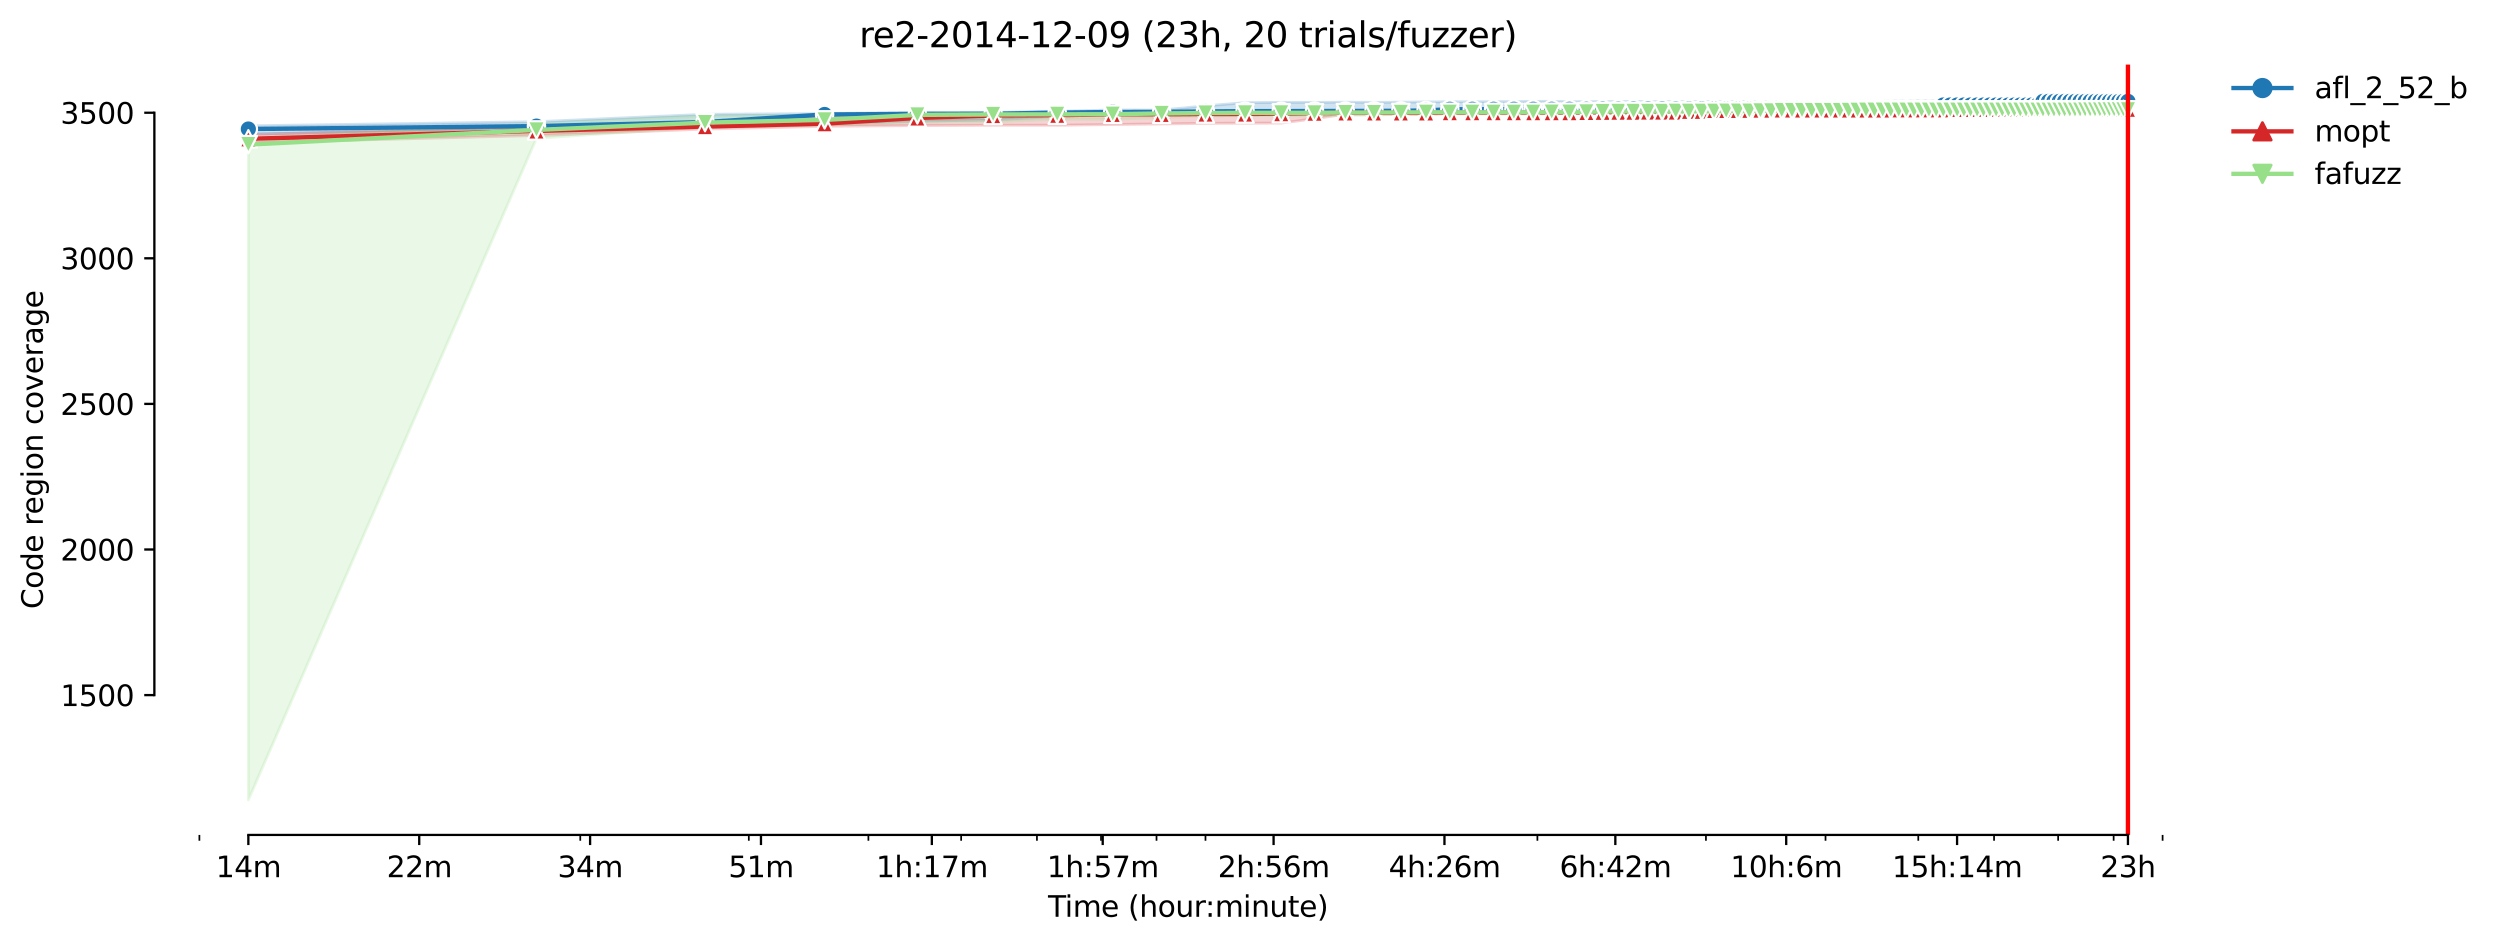 <?xml version="1.0" encoding="utf-8" standalone="no"?>
<!DOCTYPE svg PUBLIC "-//W3C//DTD SVG 1.1//EN"
  "http://www.w3.org/Graphics/SVG/1.1/DTD/svg11.dtd">
<svg height="325.986pt" version="1.1" viewBox="0 0 863.631 325.986" width="863.631pt" xmlns="http://www.w3.org/2000/svg" xmlns:xlink="http://www.w3.org/1999/xlink">
 <defs>
  <style type="text/css">*{stroke-linecap:butt;stroke-linejoin:round;}</style>
 </defs>
 <g id="figure_1">
  <g id="patch_1">
   <path d="M 0 325.986 
L 863.631 325.986 
L 863.631 0 
L 0 0 
z
" style="fill:#ffffff;"/>
  </g>
  <g id="axes_1">
   <g id="patch_2">
    <path d="M 53.328 288.43 
L 767.568 288.43 
L 767.568 22.318 
L 53.328 22.318 
z
" style="fill:#ffffff;"/>
   </g>
   <g id="PolyCollection_1">
    <defs>
     <path d="M 85.794 -282.519 
L 85.794 -279.703 
L 185.326 -281.463 
L 243.55 -282.519 
L 284.859 -283.169 
L 316.902 -284.129 
L 343.082 -284.581 
L 365.218 -285.788 
L 384.392 -286.794 
L 401.305 -286.744 
L 416.435 -286.895 
L 430.121 -287.146 
L 442.615 -287.146 
L 454.109 -287.247 
L 464.751 -287.247 
L 474.658 -287.247 
L 483.925 -287.297 
L 492.631 -287.448 
L 500.838 -287.549 
L 508.602 -287.549 
L 515.968 -287.549 
L 522.974 -287.549 
L 529.654 -287.549 
L 536.037 -287.549 
L 542.148 -287.549 
L 548.01 -287.549 
L 553.642 -287.549 
L 559.061 -287.549 
L 564.284 -287.549 
L 569.323 -287.549 
L 574.191 -287.549 
L 578.899 -287.599 
L 583.458 -287.599 
L 587.877 -287.649 
L 592.164 -287.649 
L 596.326 -287.649 
L 600.371 -287.649 
L 604.306 -287.7 
L 608.135 -287.698 
L 611.865 -287.7 
L 615.501 -287.698 
L 619.046 -287.7 
L 622.507 -287.7 
L 625.885 -287.7 
L 629.187 -287.7 
L 632.414 -287.7 
L 635.57 -287.7 
L 638.658 -287.7 
L 641.681 -287.7 
L 644.642 -287.7 
L 647.543 -287.7 
L 650.387 -287.7 
L 653.175 -287.75 
L 655.91 -287.75 
L 658.594 -287.75 
L 661.229 -287.75 
L 663.817 -287.75 
L 666.358 -287.75 
L 668.855 -287.75 
L 671.31 -287.75 
L 673.724 -287.75 
L 676.097 -287.75 
L 678.432 -287.75 
L 680.73 -287.75 
L 682.991 -287.75 
L 685.217 -287.75 
L 687.41 -287.85 
L 689.569 -287.85 
L 691.696 -287.85 
L 693.793 -287.85 
L 695.859 -287.85 
L 697.896 -287.85 
L 699.904 -287.85 
L 701.885 -287.85 
L 703.839 -287.85 
L 705.766 -287.901 
L 707.668 -287.901 
L 709.545 -287.901 
L 711.398 -287.901 
L 713.227 -287.901 
L 715.033 -287.85 
L 716.817 -287.901 
L 718.579 -287.901 
L 720.32 -287.901 
L 722.04 -287.901 
L 723.739 -287.899 
L 725.418 -287.901 
L 727.078 -287.901 
L 728.72 -287.951 
L 730.342 -287.901 
L 731.947 -287.901 
L 733.533 -287.901 
L 735.103 -288.001 
L 735.103 -291.472 
L 735.103 -291.472 
L 733.533 -291.472 
L 731.947 -291.472 
L 730.342 -291.572 
L 728.72 -291.472 
L 727.078 -291.572 
L 725.418 -291.522 
L 723.739 -291.472 
L 722.04 -291.472 
L 720.32 -291.472 
L 718.579 -291.472 
L 716.817 -291.472 
L 715.033 -291.522 
L 713.227 -291.472 
L 711.398 -291.472 
L 709.545 -291.472 
L 707.668 -291.421 
L 705.766 -291.472 
L 703.839 -291.421 
L 701.885 -291.421 
L 699.904 -291.421 
L 697.896 -291.421 
L 695.859 -291.472 
L 693.793 -291.421 
L 691.696 -291.421 
L 689.569 -291.421 
L 687.41 -291.421 
L 685.217 -291.421 
L 682.991 -291.472 
L 680.73 -291.423 
L 678.432 -291.421 
L 676.097 -291.421 
L 673.724 -291.421 
L 671.31 -291.421 
L 668.855 -291.17 
L 666.358 -291.22 
L 663.817 -291.22 
L 661.229 -291.22 
L 658.594 -291.019 
L 655.91 -291.17 
L 653.175 -291.019 
L 650.387 -290.974 
L 647.543 -290.969 
L 644.642 -290.969 
L 641.681 -290.969 
L 638.658 -290.969 
L 635.57 -290.969 
L 632.414 -290.969 
L 629.187 -290.969 
L 625.885 -290.868 
L 622.507 -290.969 
L 619.046 -290.868 
L 615.501 -290.868 
L 611.865 -290.868 
L 608.135 -290.868 
L 604.306 -290.868 
L 600.371 -290.969 
L 596.326 -290.868 
L 592.164 -290.92 
L 587.877 -290.868 
L 583.458 -290.868 
L 578.899 -290.868 
L 574.191 -290.868 
L 569.323 -290.868 
L 564.284 -290.969 
L 559.061 -290.868 
L 553.642 -290.92 
L 548.01 -290.868 
L 542.148 -290.871 
L 536.037 -290.969 
L 529.654 -290.969 
L 522.974 -290.868 
L 515.968 -290.868 
L 508.602 -290.818 
L 500.838 -290.818 
L 492.631 -290.768 
L 483.925 -290.667 
L 474.658 -290.617 
L 464.751 -290.667 
L 454.109 -290.617 
L 442.615 -290.617 
L 430.121 -290.516 
L 416.435 -289.41 
L 401.305 -287.951 
L 384.392 -288.01 
L 365.218 -287.498 
L 343.082 -287.146 
L 316.902 -287.146 
L 284.859 -286.744 
L 243.55 -286.492 
L 185.326 -283.927 
L 85.794 -282.519 
z
" id="m8b6e00ff64" style="stroke:#1f77b4;stroke-opacity:0.2;"/>
    </defs>
    <g clip-path="url(#p4b4151b64f)">
     <use style="fill:#1f77b4;fill-opacity:0.2;stroke:#1f77b4;stroke-opacity:0.2;" x="0" xlink:href="#m8b6e00ff64" y="325.986"/>
    </g>
   </g>
   <g id="PolyCollection_2">
    <defs>
     <path d="M 85.794 -279.501 
L 85.794 -276.685 
L 185.326 -279.2 
L 243.55 -281.409 
L 284.859 -282.368 
L 316.902 -282.62 
L 343.082 -282.72 
L 365.218 -282.72 
L 384.392 -282.972 
L 401.305 -283.173 
L 416.435 -283.374 
L 430.121 -283.424 
L 442.615 -283.473 
L 454.109 -284.984 
L 464.751 -286.543 
L 474.658 -286.593 
L 483.925 -286.593 
L 492.631 -286.442 
L 500.838 -286.694 
L 508.602 -286.694 
L 515.968 -286.694 
L 522.974 -286.694 
L 529.654 -286.694 
L 536.037 -286.744 
L 542.148 -286.844 
L 548.01 -286.844 
L 553.642 -286.995 
L 559.061 -287.095 
L 564.284 -287.096 
L 569.323 -287.096 
L 574.191 -287.146 
L 578.899 -287.146 
L 583.458 -287.146 
L 587.877 -287.146 
L 592.164 -287.146 
L 596.326 -287.146 
L 600.371 -287.146 
L 604.306 -287.146 
L 608.135 -287.146 
L 611.865 -287.146 
L 615.501 -287.146 
L 619.046 -287.146 
L 622.507 -287.146 
L 625.885 -287.146 
L 629.187 -287.146 
L 632.414 -287.247 
L 635.57 -287.197 
L 638.658 -287.247 
L 641.681 -287.247 
L 644.642 -287.247 
L 647.543 -287.347 
L 650.387 -287.347 
L 653.175 -287.448 
L 655.91 -287.448 
L 658.594 -287.448 
L 661.229 -287.448 
L 663.817 -287.448 
L 666.358 -287.448 
L 668.855 -287.448 
L 671.31 -287.448 
L 673.724 -287.448 
L 676.097 -287.448 
L 678.432 -287.448 
L 680.73 -287.448 
L 682.991 -287.448 
L 685.217 -287.448 
L 687.41 -287.448 
L 689.569 -287.448 
L 691.696 -287.448 
L 693.793 -287.448 
L 695.859 -287.448 
L 697.896 -287.549 
L 699.904 -287.649 
L 701.885 -287.649 
L 703.839 -287.649 
L 705.766 -287.649 
L 707.668 -287.649 
L 709.545 -287.649 
L 711.398 -287.649 
L 713.227 -287.649 
L 715.033 -287.649 
L 716.817 -287.649 
L 718.579 -287.649 
L 720.32 -287.649 
L 722.04 -287.649 
L 723.739 -287.7 
L 725.418 -287.7 
L 727.078 -287.7 
L 728.72 -287.649 
L 730.342 -287.7 
L 731.947 -287.7 
L 733.533 -287.7 
L 735.103 -287.7 
L 735.103 -288.605 
L 735.103 -288.605 
L 733.533 -288.454 
L 731.947 -288.454 
L 730.342 -288.454 
L 728.72 -288.454 
L 727.078 -288.454 
L 725.418 -288.454 
L 723.739 -288.454 
L 722.04 -288.454 
L 720.32 -288.454 
L 718.579 -288.454 
L 716.817 -288.454 
L 715.033 -288.454 
L 713.227 -288.454 
L 711.398 -288.454 
L 709.545 -288.454 
L 707.668 -288.454 
L 705.766 -288.454 
L 703.839 -288.454 
L 701.885 -288.454 
L 699.904 -288.454 
L 697.896 -288.454 
L 695.859 -288.454 
L 693.793 -288.454 
L 691.696 -288.454 
L 689.569 -288.454 
L 687.41 -288.454 
L 685.217 -288.454 
L 682.991 -288.454 
L 680.73 -288.454 
L 678.432 -288.454 
L 676.097 -288.454 
L 673.724 -288.353 
L 671.31 -288.404 
L 668.855 -288.404 
L 666.358 -288.404 
L 663.817 -288.404 
L 661.229 -288.404 
L 658.594 -288.353 
L 655.91 -288.353 
L 653.175 -288.353 
L 650.387 -288.353 
L 647.543 -288.353 
L 644.642 -288.353 
L 641.681 -288.353 
L 638.658 -288.353 
L 635.57 -288.353 
L 632.414 -288.353 
L 629.187 -288.353 
L 625.885 -288.353 
L 622.507 -288.353 
L 619.046 -288.353 
L 615.501 -288.303 
L 611.865 -288.303 
L 608.135 -288.304 
L 604.306 -288.303 
L 600.371 -288.303 
L 596.326 -288.303 
L 592.164 -288.303 
L 587.877 -288.303 
L 583.458 -288.303 
L 578.899 -288.102 
L 574.191 -288.102 
L 569.323 -288.102 
L 564.284 -288.152 
L 559.061 -288.102 
L 553.642 -288.001 
L 548.01 -287.901 
L 542.148 -287.901 
L 536.037 -287.901 
L 529.654 -287.85 
L 522.974 -287.901 
L 515.968 -287.951 
L 508.602 -287.8 
L 500.838 -287.8 
L 492.631 -287.498 
L 483.925 -287.448 
L 474.658 -287.448 
L 464.751 -287.448 
L 454.109 -287.146 
L 442.615 -287.096 
L 430.121 -287.046 
L 416.435 -286.995 
L 401.305 -286.895 
L 384.392 -286.844 
L 365.218 -286.694 
L 343.082 -286.593 
L 316.902 -286.342 
L 284.859 -286.09 
L 243.55 -283.978 
L 185.326 -282.318 
L 85.794 -279.501 
z
" id="m423262b5f1" style="stroke:#d62728;stroke-opacity:0.2;"/>
    </defs>
    <g clip-path="url(#p4b4151b64f)">
     <use style="fill:#d62728;fill-opacity:0.2;stroke:#d62728;stroke-opacity:0.2;" x="0" xlink:href="#m423262b5f1" y="325.986"/>
    </g>
   </g>
   <g id="PolyCollection_3">
    <defs>
     <path d="M 85.794 -278.294 
L 85.794 -49.652 
L 185.326 -278.194 
L 243.55 -282.167 
L 284.859 -282.72 
L 316.902 -283.771 
L 343.082 -283.872 
L 365.218 -284.833 
L 384.392 -284.833 
L 401.305 -285.336 
L 416.435 -285.939 
L 430.121 -286.04 
L 442.615 -286.04 
L 454.109 -285.939 
L 464.751 -286.191 
L 474.658 -286.09 
L 483.925 -286.643 
L 492.631 -286.643 
L 500.838 -286.794 
L 508.602 -286.793 
L 515.968 -286.793 
L 522.974 -286.895 
L 529.654 -286.844 
L 536.037 -287.046 
L 542.148 -287.046 
L 548.01 -287.096 
L 553.642 -287.197 
L 559.061 -287.247 
L 564.284 -287.247 
L 569.323 -287.247 
L 574.191 -287.247 
L 578.899 -287.247 
L 583.458 -287.247 
L 587.877 -287.247 
L 592.164 -287.247 
L 596.326 -287.247 
L 600.371 -287.247 
L 604.306 -287.247 
L 608.135 -287.247 
L 611.865 -287.247 
L 615.501 -287.247 
L 619.046 -287.247 
L 622.507 -287.247 
L 625.885 -287.247 
L 629.187 -287.297 
L 632.414 -287.398 
L 635.57 -287.398 
L 638.658 -287.398 
L 641.681 -287.398 
L 644.642 -287.398 
L 647.543 -287.448 
L 650.387 -287.448 
L 653.175 -287.448 
L 655.91 -287.448 
L 658.594 -287.498 
L 661.229 -287.498 
L 663.817 -287.498 
L 666.358 -287.498 
L 668.855 -287.498 
L 671.31 -287.497 
L 673.724 -287.549 
L 676.097 -287.549 
L 678.432 -287.549 
L 680.73 -287.549 
L 682.991 -287.549 
L 685.217 -287.549 
L 687.41 -287.549 
L 689.569 -287.549 
L 691.696 -287.599 
L 693.793 -287.599 
L 695.859 -287.599 
L 697.896 -287.599 
L 699.904 -287.599 
L 701.885 -287.649 
L 703.839 -287.649 
L 705.766 -287.649 
L 707.668 -287.649 
L 709.545 -287.649 
L 711.398 -287.649 
L 713.227 -287.649 
L 715.033 -287.649 
L 716.817 -287.649 
L 718.579 -287.649 
L 720.32 -287.75 
L 722.04 -287.75 
L 723.739 -287.75 
L 725.418 -287.75 
L 727.078 -287.75 
L 728.72 -287.8 
L 730.342 -287.8 
L 731.947 -287.8 
L 733.533 -287.85 
L 735.103 -287.85 
L 735.103 -288.454 
L 735.103 -288.454 
L 733.533 -288.454 
L 731.947 -288.454 
L 730.342 -288.353 
L 728.72 -288.303 
L 727.078 -288.253 
L 725.418 -288.152 
L 723.739 -288.152 
L 722.04 -288.152 
L 720.32 -288.152 
L 718.579 -288.152 
L 716.817 -288.152 
L 715.033 -288.152 
L 713.227 -288.152 
L 711.398 -288.152 
L 709.545 -288.102 
L 707.668 -288.102 
L 705.766 -288.102 
L 703.839 -288.102 
L 701.885 -288.102 
L 699.904 -288.102 
L 697.896 -288.102 
L 695.859 -288.102 
L 693.793 -288.102 
L 691.696 -288.102 
L 689.569 -288.102 
L 687.41 -288.102 
L 685.217 -288.102 
L 682.991 -288.102 
L 680.73 -288.102 
L 678.432 -288.102 
L 676.097 -288.102 
L 673.724 -288.102 
L 671.31 -288.102 
L 668.855 -288.102 
L 666.358 -288.102 
L 663.817 -288.052 
L 661.229 -288.052 
L 658.594 -288.052 
L 655.91 -288.052 
L 653.175 -288.052 
L 650.387 -288.052 
L 647.543 -288.052 
L 644.642 -288.052 
L 641.681 -288.052 
L 638.658 -288.052 
L 635.57 -288.052 
L 632.414 -288.052 
L 629.187 -288.052 
L 625.885 -288.052 
L 622.507 -288.052 
L 619.046 -288.052 
L 615.501 -288.052 
L 611.865 -288.001 
L 608.135 -288.001 
L 604.306 -288.001 
L 600.371 -288.001 
L 596.326 -288.001 
L 592.164 -288.001 
L 587.877 -288.001 
L 583.458 -287.951 
L 578.899 -287.951 
L 574.191 -287.752 
L 569.323 -287.75 
L 564.284 -287.75 
L 559.061 -287.85 
L 553.642 -287.75 
L 548.01 -287.649 
L 542.148 -287.549 
L 536.037 -287.498 
L 529.654 -287.398 
L 522.974 -287.398 
L 515.968 -287.347 
L 508.602 -287.347 
L 500.838 -287.347 
L 492.631 -287.347 
L 483.925 -287.347 
L 474.658 -287.297 
L 464.751 -287.247 
L 454.109 -287.247 
L 442.615 -287.247 
L 430.121 -287.247 
L 416.435 -287.197 
L 401.305 -287.046 
L 384.392 -286.995 
L 365.218 -286.945 
L 343.082 -286.945 
L 316.902 -286.694 
L 284.859 -286.241 
L 243.55 -285.989 
L 185.326 -283.274 
L 85.794 -278.294 
z
" id="md460ffbd1f" style="stroke:#98df8a;stroke-opacity:0.2;"/>
    </defs>
    <g clip-path="url(#p4b4151b64f)">
     <use style="fill:#98df8a;fill-opacity:0.2;stroke:#98df8a;stroke-opacity:0.2;" x="0" xlink:href="#md460ffbd1f" y="325.986"/>
    </g>
   </g>
   <g id="matplotlib.axis_1">
    <g id="xtick_1">
     <g id="line2d_1">
      <defs>
       <path d="M 0 0 
L 0 3.5 
" id="m4d695ccc85" style="stroke:#000000;stroke-width:0.8;"/>
      </defs>
      <g>
       <use style="stroke:#000000;stroke-width:0.8;" x="85.794" xlink:href="#m4d695ccc85" y="288.43"/>
      </g>
     </g>
     <g id="text_1">
      <!-- 14m -->
      <g transform="translate(74.561 303.029)scale(0.1 -0.1)">
       <defs>
        <path d="M 794 531 
L 1825 531 
L 1825 4091 
L 703 3866 
L 703 4441 
L 1819 4666 
L 2450 4666 
L 2450 531 
L 3481 531 
L 3481 0 
L 794 0 
L 794 531 
z
" id="DejaVuSans-31" transform="scale(0.016)"/>
        <path d="M 2419 4116 
L 825 1625 
L 2419 1625 
L 2419 4116 
z
M 2253 4666 
L 3047 4666 
L 3047 1625 
L 3713 1625 
L 3713 1100 
L 3047 1100 
L 3047 0 
L 2419 0 
L 2419 1100 
L 313 1100 
L 313 1709 
L 2253 4666 
z
" id="DejaVuSans-34" transform="scale(0.016)"/>
        <path d="M 3328 2828 
Q 3544 3216 3844 3400 
Q 4144 3584 4550 3584 
Q 5097 3584 5394 3201 
Q 5691 2819 5691 2113 
L 5691 0 
L 5113 0 
L 5113 2094 
Q 5113 2597 4934 2840 
Q 4756 3084 4391 3084 
Q 3944 3084 3684 2787 
Q 3425 2491 3425 1978 
L 3425 0 
L 2847 0 
L 2847 2094 
Q 2847 2600 2669 2842 
Q 2491 3084 2119 3084 
Q 1678 3084 1418 2786 
Q 1159 2488 1159 1978 
L 1159 0 
L 581 0 
L 581 3500 
L 1159 3500 
L 1159 2956 
Q 1356 3278 1631 3431 
Q 1906 3584 2284 3584 
Q 2666 3584 2933 3390 
Q 3200 3197 3328 2828 
z
" id="DejaVuSans-6d" transform="scale(0.016)"/>
       </defs>
       <use xlink:href="#DejaVuSans-31"/>
       <use x="63.623" xlink:href="#DejaVuSans-34"/>
       <use x="127.246" xlink:href="#DejaVuSans-6d"/>
      </g>
     </g>
    </g>
    <g id="xtick_2">
     <g id="line2d_2">
      <g>
       <use style="stroke:#000000;stroke-width:0.8;" x="144.822" xlink:href="#m4d695ccc85" y="288.43"/>
      </g>
     </g>
     <g id="text_2">
      <!-- 22m -->
      <g transform="translate(133.589 303.029)scale(0.1 -0.1)">
       <defs>
        <path d="M 1228 531 
L 3431 531 
L 3431 0 
L 469 0 
L 469 531 
Q 828 903 1448 1529 
Q 2069 2156 2228 2338 
Q 2531 2678 2651 2914 
Q 2772 3150 2772 3378 
Q 2772 3750 2511 3984 
Q 2250 4219 1831 4219 
Q 1534 4219 1204 4116 
Q 875 4013 500 3803 
L 500 4441 
Q 881 4594 1212 4672 
Q 1544 4750 1819 4750 
Q 2544 4750 2975 4387 
Q 3406 4025 3406 3419 
Q 3406 3131 3298 2873 
Q 3191 2616 2906 2266 
Q 2828 2175 2409 1742 
Q 1991 1309 1228 531 
z
" id="DejaVuSans-32" transform="scale(0.016)"/>
       </defs>
       <use xlink:href="#DejaVuSans-32"/>
       <use x="63.623" xlink:href="#DejaVuSans-32"/>
       <use x="127.246" xlink:href="#DejaVuSans-6d"/>
      </g>
     </g>
    </g>
    <g id="xtick_3">
     <g id="line2d_3">
      <g>
       <use style="stroke:#000000;stroke-width:0.8;" x="203.85" xlink:href="#m4d695ccc85" y="288.43"/>
      </g>
     </g>
     <g id="text_3">
      <!-- 34m -->
      <g transform="translate(192.617 303.029)scale(0.1 -0.1)">
       <defs>
        <path d="M 2597 2516 
Q 3050 2419 3304 2112 
Q 3559 1806 3559 1356 
Q 3559 666 3084 287 
Q 2609 -91 1734 -91 
Q 1441 -91 1130 -33 
Q 819 25 488 141 
L 488 750 
Q 750 597 1062 519 
Q 1375 441 1716 441 
Q 2309 441 2620 675 
Q 2931 909 2931 1356 
Q 2931 1769 2642 2001 
Q 2353 2234 1838 2234 
L 1294 2234 
L 1294 2753 
L 1863 2753 
Q 2328 2753 2575 2939 
Q 2822 3125 2822 3475 
Q 2822 3834 2567 4026 
Q 2313 4219 1838 4219 
Q 1578 4219 1281 4162 
Q 984 4106 628 3988 
L 628 4550 
Q 988 4650 1302 4700 
Q 1616 4750 1894 4750 
Q 2613 4750 3031 4423 
Q 3450 4097 3450 3541 
Q 3450 3153 3228 2886 
Q 3006 2619 2597 2516 
z
" id="DejaVuSans-33" transform="scale(0.016)"/>
       </defs>
       <use xlink:href="#DejaVuSans-33"/>
       <use x="63.623" xlink:href="#DejaVuSans-34"/>
       <use x="127.246" xlink:href="#DejaVuSans-6d"/>
      </g>
     </g>
    </g>
    <g id="xtick_4">
     <g id="line2d_4">
      <g>
       <use style="stroke:#000000;stroke-width:0.8;" x="262.878" xlink:href="#m4d695ccc85" y="288.43"/>
      </g>
     </g>
     <g id="text_4">
      <!-- 51m -->
      <g transform="translate(251.646 303.029)scale(0.1 -0.1)">
       <defs>
        <path d="M 691 4666 
L 3169 4666 
L 3169 4134 
L 1269 4134 
L 1269 2991 
Q 1406 3038 1543 3061 
Q 1681 3084 1819 3084 
Q 2600 3084 3056 2656 
Q 3513 2228 3513 1497 
Q 3513 744 3044 326 
Q 2575 -91 1722 -91 
Q 1428 -91 1123 -41 
Q 819 9 494 109 
L 494 744 
Q 775 591 1075 516 
Q 1375 441 1709 441 
Q 2250 441 2565 725 
Q 2881 1009 2881 1497 
Q 2881 1984 2565 2268 
Q 2250 2553 1709 2553 
Q 1456 2553 1204 2497 
Q 953 2441 691 2322 
L 691 4666 
z
" id="DejaVuSans-35" transform="scale(0.016)"/>
       </defs>
       <use xlink:href="#DejaVuSans-35"/>
       <use x="63.623" xlink:href="#DejaVuSans-31"/>
       <use x="127.246" xlink:href="#DejaVuSans-6d"/>
      </g>
     </g>
    </g>
    <g id="xtick_5">
     <g id="line2d_5">
      <g>
       <use style="stroke:#000000;stroke-width:0.8;" x="321.907" xlink:href="#m4d695ccc85" y="288.43"/>
      </g>
     </g>
     <g id="text_5">
      <!-- 1h:17m -->
      <g transform="translate(302.639 303.029)scale(0.1 -0.1)">
       <defs>
        <path d="M 3513 2113 
L 3513 0 
L 2938 0 
L 2938 2094 
Q 2938 2591 2744 2837 
Q 2550 3084 2163 3084 
Q 1697 3084 1428 2787 
Q 1159 2491 1159 1978 
L 1159 0 
L 581 0 
L 581 4863 
L 1159 4863 
L 1159 2956 
Q 1366 3272 1645 3428 
Q 1925 3584 2291 3584 
Q 2894 3584 3203 3211 
Q 3513 2838 3513 2113 
z
" id="DejaVuSans-68" transform="scale(0.016)"/>
        <path d="M 750 794 
L 1409 794 
L 1409 0 
L 750 0 
L 750 794 
z
M 750 3309 
L 1409 3309 
L 1409 2516 
L 750 2516 
L 750 3309 
z
" id="DejaVuSans-3a" transform="scale(0.016)"/>
        <path d="M 525 4666 
L 3525 4666 
L 3525 4397 
L 1831 0 
L 1172 0 
L 2766 4134 
L 525 4134 
L 525 4666 
z
" id="DejaVuSans-37" transform="scale(0.016)"/>
       </defs>
       <use xlink:href="#DejaVuSans-31"/>
       <use x="63.623" xlink:href="#DejaVuSans-68"/>
       <use x="127.002" xlink:href="#DejaVuSans-3a"/>
       <use x="160.693" xlink:href="#DejaVuSans-31"/>
       <use x="224.316" xlink:href="#DejaVuSans-37"/>
       <use x="287.939" xlink:href="#DejaVuSans-6d"/>
      </g>
     </g>
    </g>
    <g id="xtick_6">
     <g id="line2d_6">
      <g>
       <use style="stroke:#000000;stroke-width:0.8;" x="380.935" xlink:href="#m4d695ccc85" y="288.43"/>
      </g>
     </g>
     <g id="text_6">
      <!-- 1h:57m -->
      <g transform="translate(361.668 303.029)scale(0.1 -0.1)">
       <use xlink:href="#DejaVuSans-31"/>
       <use x="63.623" xlink:href="#DejaVuSans-68"/>
       <use x="127.002" xlink:href="#DejaVuSans-3a"/>
       <use x="160.693" xlink:href="#DejaVuSans-35"/>
       <use x="224.316" xlink:href="#DejaVuSans-37"/>
       <use x="287.939" xlink:href="#DejaVuSans-6d"/>
      </g>
     </g>
    </g>
    <g id="xtick_7">
     <g id="line2d_7">
      <g>
       <use style="stroke:#000000;stroke-width:0.8;" x="439.963" xlink:href="#m4d695ccc85" y="288.43"/>
      </g>
     </g>
     <g id="text_7">
      <!-- 2h:56m -->
      <g transform="translate(420.696 303.029)scale(0.1 -0.1)">
       <defs>
        <path d="M 2113 2584 
Q 1688 2584 1439 2293 
Q 1191 2003 1191 1497 
Q 1191 994 1439 701 
Q 1688 409 2113 409 
Q 2538 409 2786 701 
Q 3034 994 3034 1497 
Q 3034 2003 2786 2293 
Q 2538 2584 2113 2584 
z
M 3366 4563 
L 3366 3988 
Q 3128 4100 2886 4159 
Q 2644 4219 2406 4219 
Q 1781 4219 1451 3797 
Q 1122 3375 1075 2522 
Q 1259 2794 1537 2939 
Q 1816 3084 2150 3084 
Q 2853 3084 3261 2657 
Q 3669 2231 3669 1497 
Q 3669 778 3244 343 
Q 2819 -91 2113 -91 
Q 1303 -91 875 529 
Q 447 1150 447 2328 
Q 447 3434 972 4092 
Q 1497 4750 2381 4750 
Q 2619 4750 2861 4703 
Q 3103 4656 3366 4563 
z
" id="DejaVuSans-36" transform="scale(0.016)"/>
       </defs>
       <use xlink:href="#DejaVuSans-32"/>
       <use x="63.623" xlink:href="#DejaVuSans-68"/>
       <use x="127.002" xlink:href="#DejaVuSans-3a"/>
       <use x="160.693" xlink:href="#DejaVuSans-35"/>
       <use x="224.316" xlink:href="#DejaVuSans-36"/>
       <use x="287.939" xlink:href="#DejaVuSans-6d"/>
      </g>
     </g>
    </g>
    <g id="xtick_8">
     <g id="line2d_8">
      <g>
       <use style="stroke:#000000;stroke-width:0.8;" x="498.991" xlink:href="#m4d695ccc85" y="288.43"/>
      </g>
     </g>
     <g id="text_8">
      <!-- 4h:26m -->
      <g transform="translate(479.724 303.029)scale(0.1 -0.1)">
       <use xlink:href="#DejaVuSans-34"/>
       <use x="63.623" xlink:href="#DejaVuSans-68"/>
       <use x="127.002" xlink:href="#DejaVuSans-3a"/>
       <use x="160.693" xlink:href="#DejaVuSans-32"/>
       <use x="224.316" xlink:href="#DejaVuSans-36"/>
       <use x="287.939" xlink:href="#DejaVuSans-6d"/>
      </g>
     </g>
    </g>
    <g id="xtick_9">
     <g id="line2d_9">
      <g>
       <use style="stroke:#000000;stroke-width:0.8;" x="558.02" xlink:href="#m4d695ccc85" y="288.43"/>
      </g>
     </g>
     <g id="text_9">
      <!-- 6h:42m -->
      <g transform="translate(538.752 303.029)scale(0.1 -0.1)">
       <use xlink:href="#DejaVuSans-36"/>
       <use x="63.623" xlink:href="#DejaVuSans-68"/>
       <use x="127.002" xlink:href="#DejaVuSans-3a"/>
       <use x="160.693" xlink:href="#DejaVuSans-34"/>
       <use x="224.316" xlink:href="#DejaVuSans-32"/>
       <use x="287.939" xlink:href="#DejaVuSans-6d"/>
      </g>
     </g>
    </g>
    <g id="xtick_10">
     <g id="line2d_10">
      <g>
       <use style="stroke:#000000;stroke-width:0.8;" x="617.048" xlink:href="#m4d695ccc85" y="288.43"/>
      </g>
     </g>
     <g id="text_10">
      <!-- 10h:6m -->
      <g transform="translate(597.781 303.029)scale(0.1 -0.1)">
       <defs>
        <path d="M 2034 4250 
Q 1547 4250 1301 3770 
Q 1056 3291 1056 2328 
Q 1056 1369 1301 889 
Q 1547 409 2034 409 
Q 2525 409 2770 889 
Q 3016 1369 3016 2328 
Q 3016 3291 2770 3770 
Q 2525 4250 2034 4250 
z
M 2034 4750 
Q 2819 4750 3233 4129 
Q 3647 3509 3647 2328 
Q 3647 1150 3233 529 
Q 2819 -91 2034 -91 
Q 1250 -91 836 529 
Q 422 1150 422 2328 
Q 422 3509 836 4129 
Q 1250 4750 2034 4750 
z
" id="DejaVuSans-30" transform="scale(0.016)"/>
       </defs>
       <use xlink:href="#DejaVuSans-31"/>
       <use x="63.623" xlink:href="#DejaVuSans-30"/>
       <use x="127.246" xlink:href="#DejaVuSans-68"/>
       <use x="190.625" xlink:href="#DejaVuSans-3a"/>
       <use x="224.316" xlink:href="#DejaVuSans-36"/>
       <use x="287.939" xlink:href="#DejaVuSans-6d"/>
      </g>
     </g>
    </g>
    <g id="xtick_11">
     <g id="line2d_11">
      <g>
       <use style="stroke:#000000;stroke-width:0.8;" x="676.076" xlink:href="#m4d695ccc85" y="288.43"/>
      </g>
     </g>
     <g id="text_11">
      <!-- 15h:14m -->
      <g transform="translate(653.628 303.029)scale(0.1 -0.1)">
       <use xlink:href="#DejaVuSans-31"/>
       <use x="63.623" xlink:href="#DejaVuSans-35"/>
       <use x="127.246" xlink:href="#DejaVuSans-68"/>
       <use x="190.625" xlink:href="#DejaVuSans-3a"/>
       <use x="224.316" xlink:href="#DejaVuSans-31"/>
       <use x="287.939" xlink:href="#DejaVuSans-34"/>
       <use x="351.562" xlink:href="#DejaVuSans-6d"/>
      </g>
     </g>
    </g>
    <g id="xtick_12">
     <g id="line2d_12">
      <g>
       <use style="stroke:#000000;stroke-width:0.8;" x="735.104" xlink:href="#m4d695ccc85" y="288.43"/>
      </g>
     </g>
     <g id="text_12">
      <!-- 23h -->
      <g transform="translate(725.573 303.029)scale(0.1 -0.1)">
       <use xlink:href="#DejaVuSans-32"/>
       <use x="63.623" xlink:href="#DejaVuSans-33"/>
       <use x="127.246" xlink:href="#DejaVuSans-68"/>
      </g>
     </g>
    </g>
    <g id="xtick_13">
     <g id="line2d_13">
      <defs>
       <path d="M 0 0 
L 0 2 
" id="m5a422805e9" style="stroke:#000000;stroke-width:0.6;"/>
      </defs>
      <g>
       <use style="stroke:#000000;stroke-width:0.6;" x="68.88" xlink:href="#m5a422805e9" y="288.43"/>
      </g>
     </g>
    </g>
    <g id="xtick_14">
     <g id="line2d_14">
      <g>
       <use style="stroke:#000000;stroke-width:0.6;" x="200.456" xlink:href="#m5a422805e9" y="288.43"/>
      </g>
     </g>
    </g>
    <g id="xtick_15">
     <g id="line2d_15">
      <g>
       <use style="stroke:#000000;stroke-width:0.6;" x="258.679" xlink:href="#m5a422805e9" y="288.43"/>
      </g>
     </g>
    </g>
    <g id="xtick_16">
     <g id="line2d_16">
      <g>
       <use style="stroke:#000000;stroke-width:0.6;" x="299.989" xlink:href="#m5a422805e9" y="288.43"/>
      </g>
     </g>
    </g>
    <g id="xtick_17">
     <g id="line2d_17">
      <g>
       <use style="stroke:#000000;stroke-width:0.6;" x="332.031" xlink:href="#m5a422805e9" y="288.43"/>
      </g>
     </g>
    </g>
    <g id="xtick_18">
     <g id="line2d_18">
      <g>
       <use style="stroke:#000000;stroke-width:0.6;" x="358.212" xlink:href="#m5a422805e9" y="288.43"/>
      </g>
     </g>
    </g>
    <g id="xtick_19">
     <g id="line2d_19">
      <g>
       <use style="stroke:#000000;stroke-width:0.6;" x="380.347" xlink:href="#m5a422805e9" y="288.43"/>
      </g>
     </g>
    </g>
    <g id="xtick_20">
     <g id="line2d_20">
      <g>
       <use style="stroke:#000000;stroke-width:0.6;" x="399.522" xlink:href="#m5a422805e9" y="288.43"/>
      </g>
     </g>
    </g>
    <g id="xtick_21">
     <g id="line2d_21">
      <g>
       <use style="stroke:#000000;stroke-width:0.6;" x="416.435" xlink:href="#m5a422805e9" y="288.43"/>
      </g>
     </g>
    </g>
    <g id="xtick_22">
     <g id="line2d_22">
      <g>
       <use style="stroke:#000000;stroke-width:0.6;" x="531.097" xlink:href="#m5a422805e9" y="288.43"/>
      </g>
     </g>
    </g>
    <g id="xtick_23">
     <g id="line2d_23">
      <g>
       <use style="stroke:#000000;stroke-width:0.6;" x="589.32" xlink:href="#m5a422805e9" y="288.43"/>
      </g>
     </g>
    </g>
    <g id="xtick_24">
     <g id="line2d_24">
      <g>
       <use style="stroke:#000000;stroke-width:0.6;" x="630.63" xlink:href="#m5a422805e9" y="288.43"/>
      </g>
     </g>
    </g>
    <g id="xtick_25">
     <g id="line2d_25">
      <g>
       <use style="stroke:#000000;stroke-width:0.6;" x="662.672" xlink:href="#m5a422805e9" y="288.43"/>
      </g>
     </g>
    </g>
    <g id="xtick_26">
     <g id="line2d_26">
      <g>
       <use style="stroke:#000000;stroke-width:0.6;" x="688.853" xlink:href="#m5a422805e9" y="288.43"/>
      </g>
     </g>
    </g>
    <g id="xtick_27">
     <g id="line2d_27">
      <g>
       <use style="stroke:#000000;stroke-width:0.6;" x="710.988" xlink:href="#m5a422805e9" y="288.43"/>
      </g>
     </g>
    </g>
    <g id="xtick_28">
     <g id="line2d_28">
      <g>
       <use style="stroke:#000000;stroke-width:0.6;" x="730.163" xlink:href="#m5a422805e9" y="288.43"/>
      </g>
     </g>
    </g>
    <g id="xtick_29">
     <g id="line2d_29">
      <g>
       <use style="stroke:#000000;stroke-width:0.6;" x="747.076" xlink:href="#m5a422805e9" y="288.43"/>
      </g>
     </g>
    </g>
    <g id="text_13">
     <!-- Time (hour:minute) -->
     <g transform="translate(362.041 316.707)scale(0.1 -0.1)">
      <defs>
       <path d="M -19 4666 
L 3928 4666 
L 3928 4134 
L 2272 4134 
L 2272 0 
L 1638 0 
L 1638 4134 
L -19 4134 
L -19 4666 
z
" id="DejaVuSans-54" transform="scale(0.016)"/>
       <path d="M 603 3500 
L 1178 3500 
L 1178 0 
L 603 0 
L 603 3500 
z
M 603 4863 
L 1178 4863 
L 1178 4134 
L 603 4134 
L 603 4863 
z
" id="DejaVuSans-69" transform="scale(0.016)"/>
       <path d="M 3597 1894 
L 3597 1613 
L 953 1613 
Q 991 1019 1311 708 
Q 1631 397 2203 397 
Q 2534 397 2845 478 
Q 3156 559 3463 722 
L 3463 178 
Q 3153 47 2828 -22 
Q 2503 -91 2169 -91 
Q 1331 -91 842 396 
Q 353 884 353 1716 
Q 353 2575 817 3079 
Q 1281 3584 2069 3584 
Q 2775 3584 3186 3129 
Q 3597 2675 3597 1894 
z
M 3022 2063 
Q 3016 2534 2758 2815 
Q 2500 3097 2075 3097 
Q 1594 3097 1305 2825 
Q 1016 2553 972 2059 
L 3022 2063 
z
" id="DejaVuSans-65" transform="scale(0.016)"/>
       <path id="DejaVuSans-20" transform="scale(0.016)"/>
       <path d="M 1984 4856 
Q 1566 4138 1362 3434 
Q 1159 2731 1159 2009 
Q 1159 1288 1364 580 
Q 1569 -128 1984 -844 
L 1484 -844 
Q 1016 -109 783 600 
Q 550 1309 550 2009 
Q 550 2706 781 3412 
Q 1013 4119 1484 4856 
L 1984 4856 
z
" id="DejaVuSans-28" transform="scale(0.016)"/>
       <path d="M 1959 3097 
Q 1497 3097 1228 2736 
Q 959 2375 959 1747 
Q 959 1119 1226 758 
Q 1494 397 1959 397 
Q 2419 397 2687 759 
Q 2956 1122 2956 1747 
Q 2956 2369 2687 2733 
Q 2419 3097 1959 3097 
z
M 1959 3584 
Q 2709 3584 3137 3096 
Q 3566 2609 3566 1747 
Q 3566 888 3137 398 
Q 2709 -91 1959 -91 
Q 1206 -91 779 398 
Q 353 888 353 1747 
Q 353 2609 779 3096 
Q 1206 3584 1959 3584 
z
" id="DejaVuSans-6f" transform="scale(0.016)"/>
       <path d="M 544 1381 
L 544 3500 
L 1119 3500 
L 1119 1403 
Q 1119 906 1312 657 
Q 1506 409 1894 409 
Q 2359 409 2629 706 
Q 2900 1003 2900 1516 
L 2900 3500 
L 3475 3500 
L 3475 0 
L 2900 0 
L 2900 538 
Q 2691 219 2414 64 
Q 2138 -91 1772 -91 
Q 1169 -91 856 284 
Q 544 659 544 1381 
z
M 1991 3584 
L 1991 3584 
z
" id="DejaVuSans-75" transform="scale(0.016)"/>
       <path d="M 2631 2963 
Q 2534 3019 2420 3045 
Q 2306 3072 2169 3072 
Q 1681 3072 1420 2755 
Q 1159 2438 1159 1844 
L 1159 0 
L 581 0 
L 581 3500 
L 1159 3500 
L 1159 2956 
Q 1341 3275 1631 3429 
Q 1922 3584 2338 3584 
Q 2397 3584 2469 3576 
Q 2541 3569 2628 3553 
L 2631 2963 
z
" id="DejaVuSans-72" transform="scale(0.016)"/>
       <path d="M 3513 2113 
L 3513 0 
L 2938 0 
L 2938 2094 
Q 2938 2591 2744 2837 
Q 2550 3084 2163 3084 
Q 1697 3084 1428 2787 
Q 1159 2491 1159 1978 
L 1159 0 
L 581 0 
L 581 3500 
L 1159 3500 
L 1159 2956 
Q 1366 3272 1645 3428 
Q 1925 3584 2291 3584 
Q 2894 3584 3203 3211 
Q 3513 2838 3513 2113 
z
" id="DejaVuSans-6e" transform="scale(0.016)"/>
       <path d="M 1172 4494 
L 1172 3500 
L 2356 3500 
L 2356 3053 
L 1172 3053 
L 1172 1153 
Q 1172 725 1289 603 
Q 1406 481 1766 481 
L 2356 481 
L 2356 0 
L 1766 0 
Q 1100 0 847 248 
Q 594 497 594 1153 
L 594 3053 
L 172 3053 
L 172 3500 
L 594 3500 
L 594 4494 
L 1172 4494 
z
" id="DejaVuSans-74" transform="scale(0.016)"/>
       <path d="M 513 4856 
L 1013 4856 
Q 1481 4119 1714 3412 
Q 1947 2706 1947 2009 
Q 1947 1309 1714 600 
Q 1481 -109 1013 -844 
L 513 -844 
Q 928 -128 1133 580 
Q 1338 1288 1338 2009 
Q 1338 2731 1133 3434 
Q 928 4138 513 4856 
z
" id="DejaVuSans-29" transform="scale(0.016)"/>
      </defs>
      <use xlink:href="#DejaVuSans-54"/>
      <use x="57.959" xlink:href="#DejaVuSans-69"/>
      <use x="85.742" xlink:href="#DejaVuSans-6d"/>
      <use x="183.154" xlink:href="#DejaVuSans-65"/>
      <use x="244.678" xlink:href="#DejaVuSans-20"/>
      <use x="276.465" xlink:href="#DejaVuSans-28"/>
      <use x="315.479" xlink:href="#DejaVuSans-68"/>
      <use x="378.857" xlink:href="#DejaVuSans-6f"/>
      <use x="440.039" xlink:href="#DejaVuSans-75"/>
      <use x="503.418" xlink:href="#DejaVuSans-72"/>
      <use x="542.781" xlink:href="#DejaVuSans-3a"/>
      <use x="576.473" xlink:href="#DejaVuSans-6d"/>
      <use x="673.885" xlink:href="#DejaVuSans-69"/>
      <use x="701.668" xlink:href="#DejaVuSans-6e"/>
      <use x="765.047" xlink:href="#DejaVuSans-75"/>
      <use x="828.426" xlink:href="#DejaVuSans-74"/>
      <use x="867.635" xlink:href="#DejaVuSans-65"/>
      <use x="929.158" xlink:href="#DejaVuSans-29"/>
     </g>
    </g>
   </g>
   <g id="matplotlib.axis_2">
    <g id="ytick_1">
     <g id="line2d_30">
      <defs>
       <path d="M 0 0 
L -3.5 0 
" id="m8d896977e0" style="stroke:#000000;stroke-width:0.8;"/>
      </defs>
      <g>
       <use style="stroke:#000000;stroke-width:0.8;" x="53.328" xlink:href="#m8d896977e0" y="240.122"/>
      </g>
     </g>
     <g id="text_14">
      <!-- 1500 -->
      <g transform="translate(20.878 243.921)scale(0.1 -0.1)">
       <use xlink:href="#DejaVuSans-31"/>
       <use x="63.623" xlink:href="#DejaVuSans-35"/>
       <use x="127.246" xlink:href="#DejaVuSans-30"/>
       <use x="190.869" xlink:href="#DejaVuSans-30"/>
      </g>
     </g>
    </g>
    <g id="ytick_2">
     <g id="line2d_31">
      <g>
       <use style="stroke:#000000;stroke-width:0.8;" x="53.328" xlink:href="#m8d896977e0" y="189.826"/>
      </g>
     </g>
     <g id="text_15">
      <!-- 2000 -->
      <g transform="translate(20.878 193.626)scale(0.1 -0.1)">
       <use xlink:href="#DejaVuSans-32"/>
       <use x="63.623" xlink:href="#DejaVuSans-30"/>
       <use x="127.246" xlink:href="#DejaVuSans-30"/>
       <use x="190.869" xlink:href="#DejaVuSans-30"/>
      </g>
     </g>
    </g>
    <g id="ytick_3">
     <g id="line2d_32">
      <g>
       <use style="stroke:#000000;stroke-width:0.8;" x="53.328" xlink:href="#m8d896977e0" y="139.531"/>
      </g>
     </g>
     <g id="text_16">
      <!-- 2500 -->
      <g transform="translate(20.878 143.33)scale(0.1 -0.1)">
       <use xlink:href="#DejaVuSans-32"/>
       <use x="63.623" xlink:href="#DejaVuSans-35"/>
       <use x="127.246" xlink:href="#DejaVuSans-30"/>
       <use x="190.869" xlink:href="#DejaVuSans-30"/>
      </g>
     </g>
    </g>
    <g id="ytick_4">
     <g id="line2d_33">
      <g>
       <use style="stroke:#000000;stroke-width:0.8;" x="53.328" xlink:href="#m8d896977e0" y="89.236"/>
      </g>
     </g>
     <g id="text_17">
      <!-- 3000 -->
      <g transform="translate(20.878 93.035)scale(0.1 -0.1)">
       <use xlink:href="#DejaVuSans-33"/>
       <use x="63.623" xlink:href="#DejaVuSans-30"/>
       <use x="127.246" xlink:href="#DejaVuSans-30"/>
       <use x="190.869" xlink:href="#DejaVuSans-30"/>
      </g>
     </g>
    </g>
    <g id="ytick_5">
     <g id="line2d_34">
      <g>
       <use style="stroke:#000000;stroke-width:0.8;" x="53.328" xlink:href="#m8d896977e0" y="38.941"/>
      </g>
     </g>
     <g id="text_18">
      <!-- 3500 -->
      <g transform="translate(20.878 42.74)scale(0.1 -0.1)">
       <use xlink:href="#DejaVuSans-33"/>
       <use x="63.623" xlink:href="#DejaVuSans-35"/>
       <use x="127.246" xlink:href="#DejaVuSans-30"/>
       <use x="190.869" xlink:href="#DejaVuSans-30"/>
      </g>
     </g>
    </g>
    <g id="text_19">
     <!-- Code region coverage -->
     <g transform="translate(14.798 210.38)rotate(-90)scale(0.1 -0.1)">
      <defs>
       <path d="M 4122 4306 
L 4122 3641 
Q 3803 3938 3442 4084 
Q 3081 4231 2675 4231 
Q 1875 4231 1450 3742 
Q 1025 3253 1025 2328 
Q 1025 1406 1450 917 
Q 1875 428 2675 428 
Q 3081 428 3442 575 
Q 3803 722 4122 1019 
L 4122 359 
Q 3791 134 3420 21 
Q 3050 -91 2638 -91 
Q 1578 -91 968 557 
Q 359 1206 359 2328 
Q 359 3453 968 4101 
Q 1578 4750 2638 4750 
Q 3056 4750 3426 4639 
Q 3797 4528 4122 4306 
z
" id="DejaVuSans-43" transform="scale(0.016)"/>
       <path d="M 2906 2969 
L 2906 4863 
L 3481 4863 
L 3481 0 
L 2906 0 
L 2906 525 
Q 2725 213 2448 61 
Q 2172 -91 1784 -91 
Q 1150 -91 751 415 
Q 353 922 353 1747 
Q 353 2572 751 3078 
Q 1150 3584 1784 3584 
Q 2172 3584 2448 3432 
Q 2725 3281 2906 2969 
z
M 947 1747 
Q 947 1113 1208 752 
Q 1469 391 1925 391 
Q 2381 391 2643 752 
Q 2906 1113 2906 1747 
Q 2906 2381 2643 2742 
Q 2381 3103 1925 3103 
Q 1469 3103 1208 2742 
Q 947 2381 947 1747 
z
" id="DejaVuSans-64" transform="scale(0.016)"/>
       <path d="M 2906 1791 
Q 2906 2416 2648 2759 
Q 2391 3103 1925 3103 
Q 1463 3103 1205 2759 
Q 947 2416 947 1791 
Q 947 1169 1205 825 
Q 1463 481 1925 481 
Q 2391 481 2648 825 
Q 2906 1169 2906 1791 
z
M 3481 434 
Q 3481 -459 3084 -895 
Q 2688 -1331 1869 -1331 
Q 1566 -1331 1297 -1286 
Q 1028 -1241 775 -1147 
L 775 -588 
Q 1028 -725 1275 -790 
Q 1522 -856 1778 -856 
Q 2344 -856 2625 -561 
Q 2906 -266 2906 331 
L 2906 616 
Q 2728 306 2450 153 
Q 2172 0 1784 0 
Q 1141 0 747 490 
Q 353 981 353 1791 
Q 353 2603 747 3093 
Q 1141 3584 1784 3584 
Q 2172 3584 2450 3431 
Q 2728 3278 2906 2969 
L 2906 3500 
L 3481 3500 
L 3481 434 
z
" id="DejaVuSans-67" transform="scale(0.016)"/>
       <path d="M 3122 3366 
L 3122 2828 
Q 2878 2963 2633 3030 
Q 2388 3097 2138 3097 
Q 1578 3097 1268 2742 
Q 959 2388 959 1747 
Q 959 1106 1268 751 
Q 1578 397 2138 397 
Q 2388 397 2633 464 
Q 2878 531 3122 666 
L 3122 134 
Q 2881 22 2623 -34 
Q 2366 -91 2075 -91 
Q 1284 -91 818 406 
Q 353 903 353 1747 
Q 353 2603 823 3093 
Q 1294 3584 2113 3584 
Q 2378 3584 2631 3529 
Q 2884 3475 3122 3366 
z
" id="DejaVuSans-63" transform="scale(0.016)"/>
       <path d="M 191 3500 
L 800 3500 
L 1894 563 
L 2988 3500 
L 3597 3500 
L 2284 0 
L 1503 0 
L 191 3500 
z
" id="DejaVuSans-76" transform="scale(0.016)"/>
       <path d="M 2194 1759 
Q 1497 1759 1228 1600 
Q 959 1441 959 1056 
Q 959 750 1161 570 
Q 1363 391 1709 391 
Q 2188 391 2477 730 
Q 2766 1069 2766 1631 
L 2766 1759 
L 2194 1759 
z
M 3341 1997 
L 3341 0 
L 2766 0 
L 2766 531 
Q 2569 213 2275 61 
Q 1981 -91 1556 -91 
Q 1019 -91 701 211 
Q 384 513 384 1019 
Q 384 1609 779 1909 
Q 1175 2209 1959 2209 
L 2766 2209 
L 2766 2266 
Q 2766 2663 2505 2880 
Q 2244 3097 1772 3097 
Q 1472 3097 1187 3025 
Q 903 2953 641 2809 
L 641 3341 
Q 956 3463 1253 3523 
Q 1550 3584 1831 3584 
Q 2591 3584 2966 3190 
Q 3341 2797 3341 1997 
z
" id="DejaVuSans-61" transform="scale(0.016)"/>
      </defs>
      <use xlink:href="#DejaVuSans-43"/>
      <use x="69.824" xlink:href="#DejaVuSans-6f"/>
      <use x="131.006" xlink:href="#DejaVuSans-64"/>
      <use x="194.482" xlink:href="#DejaVuSans-65"/>
      <use x="256.006" xlink:href="#DejaVuSans-20"/>
      <use x="287.793" xlink:href="#DejaVuSans-72"/>
      <use x="326.656" xlink:href="#DejaVuSans-65"/>
      <use x="388.18" xlink:href="#DejaVuSans-67"/>
      <use x="451.656" xlink:href="#DejaVuSans-69"/>
      <use x="479.439" xlink:href="#DejaVuSans-6f"/>
      <use x="540.621" xlink:href="#DejaVuSans-6e"/>
      <use x="604" xlink:href="#DejaVuSans-20"/>
      <use x="635.787" xlink:href="#DejaVuSans-63"/>
      <use x="690.768" xlink:href="#DejaVuSans-6f"/>
      <use x="751.949" xlink:href="#DejaVuSans-76"/>
      <use x="811.129" xlink:href="#DejaVuSans-65"/>
      <use x="872.652" xlink:href="#DejaVuSans-72"/>
      <use x="913.766" xlink:href="#DejaVuSans-61"/>
      <use x="975.045" xlink:href="#DejaVuSans-67"/>
      <use x="1038.521" xlink:href="#DejaVuSans-65"/>
     </g>
    </g>
   </g>
   <g id="line2d_35">
    <path clip-path="url(#p4b4151b64f)" d="M 85.794 44.574 
L 185.326 43.568 
L 243.55 42.16 
L 284.859 39.544 
L 316.902 39.343 
L 343.082 39.293 
L 365.218 38.89 
L 384.392 38.689 
L 401.305 38.639 
L 416.435 38.488 
L 430.121 38.387 
L 442.615 38.387 
L 454.109 38.337 
L 464.751 38.337 
L 474.658 38.287 
L 483.925 38.287 
L 492.631 38.136 
L 500.838 37.734 
L 508.602 37.734 
L 515.968 37.734 
L 522.974 37.734 
L 529.654 37.734 
L 536.037 37.734 
L 542.148 37.734 
L 548.01 37.734 
L 553.642 37.683 
L 559.061 37.683 
L 564.284 37.633 
L 569.323 37.633 
L 574.191 37.633 
L 578.899 37.633 
L 583.458 37.633 
L 587.877 37.633 
L 592.164 37.633 
L 596.326 37.633 
L 600.371 37.633 
L 604.306 37.633 
L 608.135 37.633 
L 611.865 37.633 
L 615.501 37.633 
L 619.046 37.633 
L 622.507 37.633 
L 625.885 37.633 
L 629.187 37.633 
L 632.414 37.633 
L 635.57 37.633 
L 638.658 37.633 
L 641.681 37.633 
L 644.642 37.633 
L 647.543 37.633 
L 650.387 37.633 
L 653.175 37.633 
L 655.91 37.633 
L 658.594 37.633 
L 661.229 37.633 
L 663.817 37.633 
L 666.358 37.633 
L 668.855 37.633 
L 671.31 36.275 
L 673.724 36.275 
L 676.097 36.275 
L 678.432 36.275 
L 680.73 36.275 
L 682.991 36.275 
L 685.217 36.275 
L 687.41 36.275 
L 689.569 36.275 
L 691.696 36.275 
L 693.793 36.275 
L 695.859 36.275 
L 697.896 36.275 
L 699.904 36.275 
L 701.885 36.275 
L 703.839 36.275 
L 705.766 35.018 
L 707.668 35.018 
L 709.545 35.018 
L 711.398 35.018 
L 713.227 35.018 
L 715.033 35.018 
L 716.817 35.018 
L 718.579 35.018 
L 720.32 35.018 
L 722.04 35.018 
L 723.739 35.018 
L 725.418 35.018 
L 727.078 35.018 
L 728.72 35.018 
L 730.342 35.018 
L 731.947 35.018 
L 733.533 35.018 
L 735.103 35.018 
" style="fill:none;stroke:#1f77b4;stroke-linecap:square;stroke-width:1.5;"/>
    <defs>
     <path d="M 0 3 
C 0.796 3 1.559 2.684 2.121 2.121 
C 2.684 1.559 3 0.796 3 0 
C 3 -0.796 2.684 -1.559 2.121 -2.121 
C 1.559 -2.684 0.796 -3 0 -3 
C -0.796 -3 -1.559 -2.684 -2.121 -2.121 
C -2.684 -1.559 -3 -0.796 -3 0 
C -3 0.796 -2.684 1.559 -2.121 2.121 
C -1.559 2.684 -0.796 3 0 3 
z
" id="mdbaa00db62" style="stroke:#ffffff;stroke-width:0.75;"/>
    </defs>
    <g clip-path="url(#p4b4151b64f)">
     <use style="fill:#1f77b4;stroke:#ffffff;stroke-width:0.75;" x="85.794" xlink:href="#mdbaa00db62" y="44.574"/>
     <use style="fill:#1f77b4;stroke:#ffffff;stroke-width:0.75;" x="185.326" xlink:href="#mdbaa00db62" y="43.568"/>
     <use style="fill:#1f77b4;stroke:#ffffff;stroke-width:0.75;" x="243.55" xlink:href="#mdbaa00db62" y="42.16"/>
     <use style="fill:#1f77b4;stroke:#ffffff;stroke-width:0.75;" x="284.859" xlink:href="#mdbaa00db62" y="39.544"/>
     <use style="fill:#1f77b4;stroke:#ffffff;stroke-width:0.75;" x="316.902" xlink:href="#mdbaa00db62" y="39.343"/>
     <use style="fill:#1f77b4;stroke:#ffffff;stroke-width:0.75;" x="343.082" xlink:href="#mdbaa00db62" y="39.293"/>
     <use style="fill:#1f77b4;stroke:#ffffff;stroke-width:0.75;" x="365.218" xlink:href="#mdbaa00db62" y="38.89"/>
     <use style="fill:#1f77b4;stroke:#ffffff;stroke-width:0.75;" x="384.392" xlink:href="#mdbaa00db62" y="38.689"/>
     <use style="fill:#1f77b4;stroke:#ffffff;stroke-width:0.75;" x="401.305" xlink:href="#mdbaa00db62" y="38.639"/>
     <use style="fill:#1f77b4;stroke:#ffffff;stroke-width:0.75;" x="416.435" xlink:href="#mdbaa00db62" y="38.488"/>
     <use style="fill:#1f77b4;stroke:#ffffff;stroke-width:0.75;" x="430.121" xlink:href="#mdbaa00db62" y="38.387"/>
     <use style="fill:#1f77b4;stroke:#ffffff;stroke-width:0.75;" x="442.615" xlink:href="#mdbaa00db62" y="38.387"/>
     <use style="fill:#1f77b4;stroke:#ffffff;stroke-width:0.75;" x="454.109" xlink:href="#mdbaa00db62" y="38.337"/>
     <use style="fill:#1f77b4;stroke:#ffffff;stroke-width:0.75;" x="464.751" xlink:href="#mdbaa00db62" y="38.337"/>
     <use style="fill:#1f77b4;stroke:#ffffff;stroke-width:0.75;" x="474.658" xlink:href="#mdbaa00db62" y="38.287"/>
     <use style="fill:#1f77b4;stroke:#ffffff;stroke-width:0.75;" x="483.925" xlink:href="#mdbaa00db62" y="38.287"/>
     <use style="fill:#1f77b4;stroke:#ffffff;stroke-width:0.75;" x="492.631" xlink:href="#mdbaa00db62" y="38.136"/>
     <use style="fill:#1f77b4;stroke:#ffffff;stroke-width:0.75;" x="500.838" xlink:href="#mdbaa00db62" y="37.734"/>
     <use style="fill:#1f77b4;stroke:#ffffff;stroke-width:0.75;" x="508.602" xlink:href="#mdbaa00db62" y="37.734"/>
     <use style="fill:#1f77b4;stroke:#ffffff;stroke-width:0.75;" x="515.968" xlink:href="#mdbaa00db62" y="37.734"/>
     <use style="fill:#1f77b4;stroke:#ffffff;stroke-width:0.75;" x="522.974" xlink:href="#mdbaa00db62" y="37.734"/>
     <use style="fill:#1f77b4;stroke:#ffffff;stroke-width:0.75;" x="529.654" xlink:href="#mdbaa00db62" y="37.734"/>
     <use style="fill:#1f77b4;stroke:#ffffff;stroke-width:0.75;" x="536.037" xlink:href="#mdbaa00db62" y="37.734"/>
     <use style="fill:#1f77b4;stroke:#ffffff;stroke-width:0.75;" x="542.148" xlink:href="#mdbaa00db62" y="37.734"/>
     <use style="fill:#1f77b4;stroke:#ffffff;stroke-width:0.75;" x="548.01" xlink:href="#mdbaa00db62" y="37.734"/>
     <use style="fill:#1f77b4;stroke:#ffffff;stroke-width:0.75;" x="553.642" xlink:href="#mdbaa00db62" y="37.683"/>
     <use style="fill:#1f77b4;stroke:#ffffff;stroke-width:0.75;" x="559.061" xlink:href="#mdbaa00db62" y="37.683"/>
     <use style="fill:#1f77b4;stroke:#ffffff;stroke-width:0.75;" x="564.284" xlink:href="#mdbaa00db62" y="37.633"/>
     <use style="fill:#1f77b4;stroke:#ffffff;stroke-width:0.75;" x="569.323" xlink:href="#mdbaa00db62" y="37.633"/>
     <use style="fill:#1f77b4;stroke:#ffffff;stroke-width:0.75;" x="574.191" xlink:href="#mdbaa00db62" y="37.633"/>
     <use style="fill:#1f77b4;stroke:#ffffff;stroke-width:0.75;" x="578.899" xlink:href="#mdbaa00db62" y="37.633"/>
     <use style="fill:#1f77b4;stroke:#ffffff;stroke-width:0.75;" x="583.458" xlink:href="#mdbaa00db62" y="37.633"/>
     <use style="fill:#1f77b4;stroke:#ffffff;stroke-width:0.75;" x="587.877" xlink:href="#mdbaa00db62" y="37.633"/>
     <use style="fill:#1f77b4;stroke:#ffffff;stroke-width:0.75;" x="592.164" xlink:href="#mdbaa00db62" y="37.633"/>
     <use style="fill:#1f77b4;stroke:#ffffff;stroke-width:0.75;" x="596.326" xlink:href="#mdbaa00db62" y="37.633"/>
     <use style="fill:#1f77b4;stroke:#ffffff;stroke-width:0.75;" x="600.371" xlink:href="#mdbaa00db62" y="37.633"/>
     <use style="fill:#1f77b4;stroke:#ffffff;stroke-width:0.75;" x="604.306" xlink:href="#mdbaa00db62" y="37.633"/>
     <use style="fill:#1f77b4;stroke:#ffffff;stroke-width:0.75;" x="608.135" xlink:href="#mdbaa00db62" y="37.633"/>
     <use style="fill:#1f77b4;stroke:#ffffff;stroke-width:0.75;" x="611.865" xlink:href="#mdbaa00db62" y="37.633"/>
     <use style="fill:#1f77b4;stroke:#ffffff;stroke-width:0.75;" x="615.501" xlink:href="#mdbaa00db62" y="37.633"/>
     <use style="fill:#1f77b4;stroke:#ffffff;stroke-width:0.75;" x="619.046" xlink:href="#mdbaa00db62" y="37.633"/>
     <use style="fill:#1f77b4;stroke:#ffffff;stroke-width:0.75;" x="622.507" xlink:href="#mdbaa00db62" y="37.633"/>
     <use style="fill:#1f77b4;stroke:#ffffff;stroke-width:0.75;" x="625.885" xlink:href="#mdbaa00db62" y="37.633"/>
     <use style="fill:#1f77b4;stroke:#ffffff;stroke-width:0.75;" x="629.187" xlink:href="#mdbaa00db62" y="37.633"/>
     <use style="fill:#1f77b4;stroke:#ffffff;stroke-width:0.75;" x="632.414" xlink:href="#mdbaa00db62" y="37.633"/>
     <use style="fill:#1f77b4;stroke:#ffffff;stroke-width:0.75;" x="635.57" xlink:href="#mdbaa00db62" y="37.633"/>
     <use style="fill:#1f77b4;stroke:#ffffff;stroke-width:0.75;" x="638.658" xlink:href="#mdbaa00db62" y="37.633"/>
     <use style="fill:#1f77b4;stroke:#ffffff;stroke-width:0.75;" x="641.681" xlink:href="#mdbaa00db62" y="37.633"/>
     <use style="fill:#1f77b4;stroke:#ffffff;stroke-width:0.75;" x="644.642" xlink:href="#mdbaa00db62" y="37.633"/>
     <use style="fill:#1f77b4;stroke:#ffffff;stroke-width:0.75;" x="647.543" xlink:href="#mdbaa00db62" y="37.633"/>
     <use style="fill:#1f77b4;stroke:#ffffff;stroke-width:0.75;" x="650.387" xlink:href="#mdbaa00db62" y="37.633"/>
     <use style="fill:#1f77b4;stroke:#ffffff;stroke-width:0.75;" x="653.175" xlink:href="#mdbaa00db62" y="37.633"/>
     <use style="fill:#1f77b4;stroke:#ffffff;stroke-width:0.75;" x="655.91" xlink:href="#mdbaa00db62" y="37.633"/>
     <use style="fill:#1f77b4;stroke:#ffffff;stroke-width:0.75;" x="658.594" xlink:href="#mdbaa00db62" y="37.633"/>
     <use style="fill:#1f77b4;stroke:#ffffff;stroke-width:0.75;" x="661.229" xlink:href="#mdbaa00db62" y="37.633"/>
     <use style="fill:#1f77b4;stroke:#ffffff;stroke-width:0.75;" x="663.817" xlink:href="#mdbaa00db62" y="37.633"/>
     <use style="fill:#1f77b4;stroke:#ffffff;stroke-width:0.75;" x="666.358" xlink:href="#mdbaa00db62" y="37.633"/>
     <use style="fill:#1f77b4;stroke:#ffffff;stroke-width:0.75;" x="668.855" xlink:href="#mdbaa00db62" y="37.633"/>
     <use style="fill:#1f77b4;stroke:#ffffff;stroke-width:0.75;" x="671.31" xlink:href="#mdbaa00db62" y="36.275"/>
     <use style="fill:#1f77b4;stroke:#ffffff;stroke-width:0.75;" x="673.724" xlink:href="#mdbaa00db62" y="36.275"/>
     <use style="fill:#1f77b4;stroke:#ffffff;stroke-width:0.75;" x="676.097" xlink:href="#mdbaa00db62" y="36.275"/>
     <use style="fill:#1f77b4;stroke:#ffffff;stroke-width:0.75;" x="678.432" xlink:href="#mdbaa00db62" y="36.275"/>
     <use style="fill:#1f77b4;stroke:#ffffff;stroke-width:0.75;" x="680.73" xlink:href="#mdbaa00db62" y="36.275"/>
     <use style="fill:#1f77b4;stroke:#ffffff;stroke-width:0.75;" x="682.991" xlink:href="#mdbaa00db62" y="36.275"/>
     <use style="fill:#1f77b4;stroke:#ffffff;stroke-width:0.75;" x="685.217" xlink:href="#mdbaa00db62" y="36.275"/>
     <use style="fill:#1f77b4;stroke:#ffffff;stroke-width:0.75;" x="687.41" xlink:href="#mdbaa00db62" y="36.275"/>
     <use style="fill:#1f77b4;stroke:#ffffff;stroke-width:0.75;" x="689.569" xlink:href="#mdbaa00db62" y="36.275"/>
     <use style="fill:#1f77b4;stroke:#ffffff;stroke-width:0.75;" x="691.696" xlink:href="#mdbaa00db62" y="36.275"/>
     <use style="fill:#1f77b4;stroke:#ffffff;stroke-width:0.75;" x="693.793" xlink:href="#mdbaa00db62" y="36.275"/>
     <use style="fill:#1f77b4;stroke:#ffffff;stroke-width:0.75;" x="695.859" xlink:href="#mdbaa00db62" y="36.275"/>
     <use style="fill:#1f77b4;stroke:#ffffff;stroke-width:0.75;" x="697.896" xlink:href="#mdbaa00db62" y="36.275"/>
     <use style="fill:#1f77b4;stroke:#ffffff;stroke-width:0.75;" x="699.904" xlink:href="#mdbaa00db62" y="36.275"/>
     <use style="fill:#1f77b4;stroke:#ffffff;stroke-width:0.75;" x="701.885" xlink:href="#mdbaa00db62" y="36.275"/>
     <use style="fill:#1f77b4;stroke:#ffffff;stroke-width:0.75;" x="703.839" xlink:href="#mdbaa00db62" y="36.275"/>
     <use style="fill:#1f77b4;stroke:#ffffff;stroke-width:0.75;" x="705.766" xlink:href="#mdbaa00db62" y="35.018"/>
     <use style="fill:#1f77b4;stroke:#ffffff;stroke-width:0.75;" x="707.668" xlink:href="#mdbaa00db62" y="35.018"/>
     <use style="fill:#1f77b4;stroke:#ffffff;stroke-width:0.75;" x="709.545" xlink:href="#mdbaa00db62" y="35.018"/>
     <use style="fill:#1f77b4;stroke:#ffffff;stroke-width:0.75;" x="711.398" xlink:href="#mdbaa00db62" y="35.018"/>
     <use style="fill:#1f77b4;stroke:#ffffff;stroke-width:0.75;" x="713.227" xlink:href="#mdbaa00db62" y="35.018"/>
     <use style="fill:#1f77b4;stroke:#ffffff;stroke-width:0.75;" x="715.033" xlink:href="#mdbaa00db62" y="35.018"/>
     <use style="fill:#1f77b4;stroke:#ffffff;stroke-width:0.75;" x="716.817" xlink:href="#mdbaa00db62" y="35.018"/>
     <use style="fill:#1f77b4;stroke:#ffffff;stroke-width:0.75;" x="718.579" xlink:href="#mdbaa00db62" y="35.018"/>
     <use style="fill:#1f77b4;stroke:#ffffff;stroke-width:0.75;" x="720.32" xlink:href="#mdbaa00db62" y="35.018"/>
     <use style="fill:#1f77b4;stroke:#ffffff;stroke-width:0.75;" x="722.04" xlink:href="#mdbaa00db62" y="35.018"/>
     <use style="fill:#1f77b4;stroke:#ffffff;stroke-width:0.75;" x="723.739" xlink:href="#mdbaa00db62" y="35.018"/>
     <use style="fill:#1f77b4;stroke:#ffffff;stroke-width:0.75;" x="725.418" xlink:href="#mdbaa00db62" y="35.018"/>
     <use style="fill:#1f77b4;stroke:#ffffff;stroke-width:0.75;" x="727.078" xlink:href="#mdbaa00db62" y="35.018"/>
     <use style="fill:#1f77b4;stroke:#ffffff;stroke-width:0.75;" x="728.72" xlink:href="#mdbaa00db62" y="35.018"/>
     <use style="fill:#1f77b4;stroke:#ffffff;stroke-width:0.75;" x="730.342" xlink:href="#mdbaa00db62" y="35.018"/>
     <use style="fill:#1f77b4;stroke:#ffffff;stroke-width:0.75;" x="731.947" xlink:href="#mdbaa00db62" y="35.018"/>
     <use style="fill:#1f77b4;stroke:#ffffff;stroke-width:0.75;" x="733.533" xlink:href="#mdbaa00db62" y="35.018"/>
     <use style="fill:#1f77b4;stroke:#ffffff;stroke-width:0.75;" x="735.103" xlink:href="#mdbaa00db62" y="35.018"/>
    </g>
   </g>
   <g id="line2d_36">
    <path clip-path="url(#p4b4151b64f)" d="M 85.794 47.944 
L 185.326 45.228 
L 243.55 43.719 
L 284.859 42.713 
L 316.902 40.751 
L 343.082 39.896 
L 365.218 39.796 
L 384.392 39.494 
L 401.305 39.494 
L 416.435 39.393 
L 430.121 39.393 
L 442.615 39.242 
L 454.109 39.092 
L 464.751 38.991 
L 474.658 38.991 
L 483.925 38.991 
L 492.631 38.991 
L 500.838 38.89 
L 508.602 38.89 
L 515.968 38.89 
L 522.974 38.89 
L 529.654 38.89 
L 536.037 38.89 
L 542.148 38.89 
L 548.01 38.84 
L 553.642 38.79 
L 559.061 38.74 
L 564.284 38.74 
L 569.323 38.689 
L 574.191 38.689 
L 578.899 38.689 
L 583.458 38.438 
L 587.877 38.438 
L 592.164 38.136 
L 596.326 38.136 
L 600.371 38.136 
L 604.306 38.086 
L 608.135 38.035 
L 611.865 38.035 
L 615.501 37.985 
L 619.046 37.985 
L 622.507 37.985 
L 625.885 37.985 
L 629.187 37.985 
L 632.414 37.985 
L 635.57 37.985 
L 638.658 37.985 
L 641.681 37.985 
L 644.642 37.985 
L 647.543 37.985 
L 650.387 37.985 
L 653.175 37.985 
L 655.91 37.935 
L 658.594 37.935 
L 661.229 37.935 
L 663.817 37.935 
L 666.358 37.935 
L 668.855 37.935 
L 671.31 37.935 
L 673.724 37.935 
L 676.097 37.784 
L 678.432 37.784 
L 680.73 37.784 
L 682.991 37.784 
L 685.217 37.784 
L 687.41 37.784 
L 689.569 37.784 
L 691.696 37.784 
L 693.793 37.784 
L 695.859 37.784 
L 697.896 37.784 
L 699.904 37.784 
L 701.885 37.784 
L 703.839 37.784 
L 705.766 37.784 
L 707.668 37.784 
L 709.545 37.784 
L 711.398 37.784 
L 713.227 37.784 
L 715.033 37.784 
L 716.817 37.784 
L 718.579 37.784 
L 720.32 37.784 
L 722.04 37.784 
L 723.739 37.734 
L 725.418 37.734 
L 727.078 37.734 
L 728.72 37.734 
L 730.342 37.734 
L 731.947 37.734 
L 733.533 37.734 
L 735.103 37.734 
" style="fill:none;stroke:#d62728;stroke-linecap:square;stroke-width:1.5;"/>
    <defs>
     <path d="M 0 -3 
L -3 3 
L 3 3 
z
" id="m9e0c0c4323" style="stroke:#ffffff;stroke-linejoin:miter;stroke-width:0.75;"/>
    </defs>
    <g clip-path="url(#p4b4151b64f)">
     <use style="fill:#d62728;stroke:#ffffff;stroke-linejoin:miter;stroke-width:0.75;" x="85.794" xlink:href="#m9e0c0c4323" y="47.944"/>
     <use style="fill:#d62728;stroke:#ffffff;stroke-linejoin:miter;stroke-width:0.75;" x="185.326" xlink:href="#m9e0c0c4323" y="45.228"/>
     <use style="fill:#d62728;stroke:#ffffff;stroke-linejoin:miter;stroke-width:0.75;" x="243.55" xlink:href="#m9e0c0c4323" y="43.719"/>
     <use style="fill:#d62728;stroke:#ffffff;stroke-linejoin:miter;stroke-width:0.75;" x="284.859" xlink:href="#m9e0c0c4323" y="42.713"/>
     <use style="fill:#d62728;stroke:#ffffff;stroke-linejoin:miter;stroke-width:0.75;" x="316.902" xlink:href="#m9e0c0c4323" y="40.751"/>
     <use style="fill:#d62728;stroke:#ffffff;stroke-linejoin:miter;stroke-width:0.75;" x="343.082" xlink:href="#m9e0c0c4323" y="39.896"/>
     <use style="fill:#d62728;stroke:#ffffff;stroke-linejoin:miter;stroke-width:0.75;" x="365.218" xlink:href="#m9e0c0c4323" y="39.796"/>
     <use style="fill:#d62728;stroke:#ffffff;stroke-linejoin:miter;stroke-width:0.75;" x="384.392" xlink:href="#m9e0c0c4323" y="39.494"/>
     <use style="fill:#d62728;stroke:#ffffff;stroke-linejoin:miter;stroke-width:0.75;" x="401.305" xlink:href="#m9e0c0c4323" y="39.494"/>
     <use style="fill:#d62728;stroke:#ffffff;stroke-linejoin:miter;stroke-width:0.75;" x="416.435" xlink:href="#m9e0c0c4323" y="39.393"/>
     <use style="fill:#d62728;stroke:#ffffff;stroke-linejoin:miter;stroke-width:0.75;" x="430.121" xlink:href="#m9e0c0c4323" y="39.393"/>
     <use style="fill:#d62728;stroke:#ffffff;stroke-linejoin:miter;stroke-width:0.75;" x="442.615" xlink:href="#m9e0c0c4323" y="39.242"/>
     <use style="fill:#d62728;stroke:#ffffff;stroke-linejoin:miter;stroke-width:0.75;" x="454.109" xlink:href="#m9e0c0c4323" y="39.092"/>
     <use style="fill:#d62728;stroke:#ffffff;stroke-linejoin:miter;stroke-width:0.75;" x="464.751" xlink:href="#m9e0c0c4323" y="38.991"/>
     <use style="fill:#d62728;stroke:#ffffff;stroke-linejoin:miter;stroke-width:0.75;" x="474.658" xlink:href="#m9e0c0c4323" y="38.991"/>
     <use style="fill:#d62728;stroke:#ffffff;stroke-linejoin:miter;stroke-width:0.75;" x="483.925" xlink:href="#m9e0c0c4323" y="38.991"/>
     <use style="fill:#d62728;stroke:#ffffff;stroke-linejoin:miter;stroke-width:0.75;" x="492.631" xlink:href="#m9e0c0c4323" y="38.991"/>
     <use style="fill:#d62728;stroke:#ffffff;stroke-linejoin:miter;stroke-width:0.75;" x="500.838" xlink:href="#m9e0c0c4323" y="38.89"/>
     <use style="fill:#d62728;stroke:#ffffff;stroke-linejoin:miter;stroke-width:0.75;" x="508.602" xlink:href="#m9e0c0c4323" y="38.89"/>
     <use style="fill:#d62728;stroke:#ffffff;stroke-linejoin:miter;stroke-width:0.75;" x="515.968" xlink:href="#m9e0c0c4323" y="38.89"/>
     <use style="fill:#d62728;stroke:#ffffff;stroke-linejoin:miter;stroke-width:0.75;" x="522.974" xlink:href="#m9e0c0c4323" y="38.89"/>
     <use style="fill:#d62728;stroke:#ffffff;stroke-linejoin:miter;stroke-width:0.75;" x="529.654" xlink:href="#m9e0c0c4323" y="38.89"/>
     <use style="fill:#d62728;stroke:#ffffff;stroke-linejoin:miter;stroke-width:0.75;" x="536.037" xlink:href="#m9e0c0c4323" y="38.89"/>
     <use style="fill:#d62728;stroke:#ffffff;stroke-linejoin:miter;stroke-width:0.75;" x="542.148" xlink:href="#m9e0c0c4323" y="38.89"/>
     <use style="fill:#d62728;stroke:#ffffff;stroke-linejoin:miter;stroke-width:0.75;" x="548.01" xlink:href="#m9e0c0c4323" y="38.84"/>
     <use style="fill:#d62728;stroke:#ffffff;stroke-linejoin:miter;stroke-width:0.75;" x="553.642" xlink:href="#m9e0c0c4323" y="38.79"/>
     <use style="fill:#d62728;stroke:#ffffff;stroke-linejoin:miter;stroke-width:0.75;" x="559.061" xlink:href="#m9e0c0c4323" y="38.74"/>
     <use style="fill:#d62728;stroke:#ffffff;stroke-linejoin:miter;stroke-width:0.75;" x="564.284" xlink:href="#m9e0c0c4323" y="38.74"/>
     <use style="fill:#d62728;stroke:#ffffff;stroke-linejoin:miter;stroke-width:0.75;" x="569.323" xlink:href="#m9e0c0c4323" y="38.689"/>
     <use style="fill:#d62728;stroke:#ffffff;stroke-linejoin:miter;stroke-width:0.75;" x="574.191" xlink:href="#m9e0c0c4323" y="38.689"/>
     <use style="fill:#d62728;stroke:#ffffff;stroke-linejoin:miter;stroke-width:0.75;" x="578.899" xlink:href="#m9e0c0c4323" y="38.689"/>
     <use style="fill:#d62728;stroke:#ffffff;stroke-linejoin:miter;stroke-width:0.75;" x="583.458" xlink:href="#m9e0c0c4323" y="38.438"/>
     <use style="fill:#d62728;stroke:#ffffff;stroke-linejoin:miter;stroke-width:0.75;" x="587.877" xlink:href="#m9e0c0c4323" y="38.438"/>
     <use style="fill:#d62728;stroke:#ffffff;stroke-linejoin:miter;stroke-width:0.75;" x="592.164" xlink:href="#m9e0c0c4323" y="38.136"/>
     <use style="fill:#d62728;stroke:#ffffff;stroke-linejoin:miter;stroke-width:0.75;" x="596.326" xlink:href="#m9e0c0c4323" y="38.136"/>
     <use style="fill:#d62728;stroke:#ffffff;stroke-linejoin:miter;stroke-width:0.75;" x="600.371" xlink:href="#m9e0c0c4323" y="38.136"/>
     <use style="fill:#d62728;stroke:#ffffff;stroke-linejoin:miter;stroke-width:0.75;" x="604.306" xlink:href="#m9e0c0c4323" y="38.086"/>
     <use style="fill:#d62728;stroke:#ffffff;stroke-linejoin:miter;stroke-width:0.75;" x="608.135" xlink:href="#m9e0c0c4323" y="38.035"/>
     <use style="fill:#d62728;stroke:#ffffff;stroke-linejoin:miter;stroke-width:0.75;" x="611.865" xlink:href="#m9e0c0c4323" y="38.035"/>
     <use style="fill:#d62728;stroke:#ffffff;stroke-linejoin:miter;stroke-width:0.75;" x="615.501" xlink:href="#m9e0c0c4323" y="37.985"/>
     <use style="fill:#d62728;stroke:#ffffff;stroke-linejoin:miter;stroke-width:0.75;" x="619.046" xlink:href="#m9e0c0c4323" y="37.985"/>
     <use style="fill:#d62728;stroke:#ffffff;stroke-linejoin:miter;stroke-width:0.75;" x="622.507" xlink:href="#m9e0c0c4323" y="37.985"/>
     <use style="fill:#d62728;stroke:#ffffff;stroke-linejoin:miter;stroke-width:0.75;" x="625.885" xlink:href="#m9e0c0c4323" y="37.985"/>
     <use style="fill:#d62728;stroke:#ffffff;stroke-linejoin:miter;stroke-width:0.75;" x="629.187" xlink:href="#m9e0c0c4323" y="37.985"/>
     <use style="fill:#d62728;stroke:#ffffff;stroke-linejoin:miter;stroke-width:0.75;" x="632.414" xlink:href="#m9e0c0c4323" y="37.985"/>
     <use style="fill:#d62728;stroke:#ffffff;stroke-linejoin:miter;stroke-width:0.75;" x="635.57" xlink:href="#m9e0c0c4323" y="37.985"/>
     <use style="fill:#d62728;stroke:#ffffff;stroke-linejoin:miter;stroke-width:0.75;" x="638.658" xlink:href="#m9e0c0c4323" y="37.985"/>
     <use style="fill:#d62728;stroke:#ffffff;stroke-linejoin:miter;stroke-width:0.75;" x="641.681" xlink:href="#m9e0c0c4323" y="37.985"/>
     <use style="fill:#d62728;stroke:#ffffff;stroke-linejoin:miter;stroke-width:0.75;" x="644.642" xlink:href="#m9e0c0c4323" y="37.985"/>
     <use style="fill:#d62728;stroke:#ffffff;stroke-linejoin:miter;stroke-width:0.75;" x="647.543" xlink:href="#m9e0c0c4323" y="37.985"/>
     <use style="fill:#d62728;stroke:#ffffff;stroke-linejoin:miter;stroke-width:0.75;" x="650.387" xlink:href="#m9e0c0c4323" y="37.985"/>
     <use style="fill:#d62728;stroke:#ffffff;stroke-linejoin:miter;stroke-width:0.75;" x="653.175" xlink:href="#m9e0c0c4323" y="37.985"/>
     <use style="fill:#d62728;stroke:#ffffff;stroke-linejoin:miter;stroke-width:0.75;" x="655.91" xlink:href="#m9e0c0c4323" y="37.935"/>
     <use style="fill:#d62728;stroke:#ffffff;stroke-linejoin:miter;stroke-width:0.75;" x="658.594" xlink:href="#m9e0c0c4323" y="37.935"/>
     <use style="fill:#d62728;stroke:#ffffff;stroke-linejoin:miter;stroke-width:0.75;" x="661.229" xlink:href="#m9e0c0c4323" y="37.935"/>
     <use style="fill:#d62728;stroke:#ffffff;stroke-linejoin:miter;stroke-width:0.75;" x="663.817" xlink:href="#m9e0c0c4323" y="37.935"/>
     <use style="fill:#d62728;stroke:#ffffff;stroke-linejoin:miter;stroke-width:0.75;" x="666.358" xlink:href="#m9e0c0c4323" y="37.935"/>
     <use style="fill:#d62728;stroke:#ffffff;stroke-linejoin:miter;stroke-width:0.75;" x="668.855" xlink:href="#m9e0c0c4323" y="37.935"/>
     <use style="fill:#d62728;stroke:#ffffff;stroke-linejoin:miter;stroke-width:0.75;" x="671.31" xlink:href="#m9e0c0c4323" y="37.935"/>
     <use style="fill:#d62728;stroke:#ffffff;stroke-linejoin:miter;stroke-width:0.75;" x="673.724" xlink:href="#m9e0c0c4323" y="37.935"/>
     <use style="fill:#d62728;stroke:#ffffff;stroke-linejoin:miter;stroke-width:0.75;" x="676.097" xlink:href="#m9e0c0c4323" y="37.784"/>
     <use style="fill:#d62728;stroke:#ffffff;stroke-linejoin:miter;stroke-width:0.75;" x="678.432" xlink:href="#m9e0c0c4323" y="37.784"/>
     <use style="fill:#d62728;stroke:#ffffff;stroke-linejoin:miter;stroke-width:0.75;" x="680.73" xlink:href="#m9e0c0c4323" y="37.784"/>
     <use style="fill:#d62728;stroke:#ffffff;stroke-linejoin:miter;stroke-width:0.75;" x="682.991" xlink:href="#m9e0c0c4323" y="37.784"/>
     <use style="fill:#d62728;stroke:#ffffff;stroke-linejoin:miter;stroke-width:0.75;" x="685.217" xlink:href="#m9e0c0c4323" y="37.784"/>
     <use style="fill:#d62728;stroke:#ffffff;stroke-linejoin:miter;stroke-width:0.75;" x="687.41" xlink:href="#m9e0c0c4323" y="37.784"/>
     <use style="fill:#d62728;stroke:#ffffff;stroke-linejoin:miter;stroke-width:0.75;" x="689.569" xlink:href="#m9e0c0c4323" y="37.784"/>
     <use style="fill:#d62728;stroke:#ffffff;stroke-linejoin:miter;stroke-width:0.75;" x="691.696" xlink:href="#m9e0c0c4323" y="37.784"/>
     <use style="fill:#d62728;stroke:#ffffff;stroke-linejoin:miter;stroke-width:0.75;" x="693.793" xlink:href="#m9e0c0c4323" y="37.784"/>
     <use style="fill:#d62728;stroke:#ffffff;stroke-linejoin:miter;stroke-width:0.75;" x="695.859" xlink:href="#m9e0c0c4323" y="37.784"/>
     <use style="fill:#d62728;stroke:#ffffff;stroke-linejoin:miter;stroke-width:0.75;" x="697.896" xlink:href="#m9e0c0c4323" y="37.784"/>
     <use style="fill:#d62728;stroke:#ffffff;stroke-linejoin:miter;stroke-width:0.75;" x="699.904" xlink:href="#m9e0c0c4323" y="37.784"/>
     <use style="fill:#d62728;stroke:#ffffff;stroke-linejoin:miter;stroke-width:0.75;" x="701.885" xlink:href="#m9e0c0c4323" y="37.784"/>
     <use style="fill:#d62728;stroke:#ffffff;stroke-linejoin:miter;stroke-width:0.75;" x="703.839" xlink:href="#m9e0c0c4323" y="37.784"/>
     <use style="fill:#d62728;stroke:#ffffff;stroke-linejoin:miter;stroke-width:0.75;" x="705.766" xlink:href="#m9e0c0c4323" y="37.784"/>
     <use style="fill:#d62728;stroke:#ffffff;stroke-linejoin:miter;stroke-width:0.75;" x="707.668" xlink:href="#m9e0c0c4323" y="37.784"/>
     <use style="fill:#d62728;stroke:#ffffff;stroke-linejoin:miter;stroke-width:0.75;" x="709.545" xlink:href="#m9e0c0c4323" y="37.784"/>
     <use style="fill:#d62728;stroke:#ffffff;stroke-linejoin:miter;stroke-width:0.75;" x="711.398" xlink:href="#m9e0c0c4323" y="37.784"/>
     <use style="fill:#d62728;stroke:#ffffff;stroke-linejoin:miter;stroke-width:0.75;" x="713.227" xlink:href="#m9e0c0c4323" y="37.784"/>
     <use style="fill:#d62728;stroke:#ffffff;stroke-linejoin:miter;stroke-width:0.75;" x="715.033" xlink:href="#m9e0c0c4323" y="37.784"/>
     <use style="fill:#d62728;stroke:#ffffff;stroke-linejoin:miter;stroke-width:0.75;" x="716.817" xlink:href="#m9e0c0c4323" y="37.784"/>
     <use style="fill:#d62728;stroke:#ffffff;stroke-linejoin:miter;stroke-width:0.75;" x="718.579" xlink:href="#m9e0c0c4323" y="37.784"/>
     <use style="fill:#d62728;stroke:#ffffff;stroke-linejoin:miter;stroke-width:0.75;" x="720.32" xlink:href="#m9e0c0c4323" y="37.784"/>
     <use style="fill:#d62728;stroke:#ffffff;stroke-linejoin:miter;stroke-width:0.75;" x="722.04" xlink:href="#m9e0c0c4323" y="37.784"/>
     <use style="fill:#d62728;stroke:#ffffff;stroke-linejoin:miter;stroke-width:0.75;" x="723.739" xlink:href="#m9e0c0c4323" y="37.734"/>
     <use style="fill:#d62728;stroke:#ffffff;stroke-linejoin:miter;stroke-width:0.75;" x="725.418" xlink:href="#m9e0c0c4323" y="37.734"/>
     <use style="fill:#d62728;stroke:#ffffff;stroke-linejoin:miter;stroke-width:0.75;" x="727.078" xlink:href="#m9e0c0c4323" y="37.734"/>
     <use style="fill:#d62728;stroke:#ffffff;stroke-linejoin:miter;stroke-width:0.75;" x="728.72" xlink:href="#m9e0c0c4323" y="37.734"/>
     <use style="fill:#d62728;stroke:#ffffff;stroke-linejoin:miter;stroke-width:0.75;" x="730.342" xlink:href="#m9e0c0c4323" y="37.734"/>
     <use style="fill:#d62728;stroke:#ffffff;stroke-linejoin:miter;stroke-width:0.75;" x="731.947" xlink:href="#m9e0c0c4323" y="37.734"/>
     <use style="fill:#d62728;stroke:#ffffff;stroke-linejoin:miter;stroke-width:0.75;" x="733.533" xlink:href="#m9e0c0c4323" y="37.734"/>
     <use style="fill:#d62728;stroke:#ffffff;stroke-linejoin:miter;stroke-width:0.75;" x="735.103" xlink:href="#m9e0c0c4323" y="37.734"/>
    </g>
   </g>
   <g id="line2d_37">
    <path clip-path="url(#p4b4151b64f)" d="M 85.794 49.955 
L 185.326 44.876 
L 243.55 42.361 
L 284.859 41.405 
L 316.902 39.695 
L 343.082 39.544 
L 365.218 39.494 
L 384.392 39.444 
L 401.305 39.192 
L 416.435 39.041 
L 430.121 38.991 
L 442.615 38.991 
L 454.109 38.991 
L 464.751 38.89 
L 474.658 38.89 
L 483.925 38.84 
L 492.631 38.79 
L 500.838 38.79 
L 508.602 38.79 
L 515.968 38.79 
L 522.974 38.79 
L 529.654 38.79 
L 536.037 38.74 
L 542.148 38.74 
L 548.01 38.639 
L 553.642 38.538 
L 559.061 38.488 
L 564.284 38.488 
L 569.323 38.488 
L 574.191 38.488 
L 578.899 38.438 
L 583.458 38.438 
L 587.877 38.438 
L 592.164 38.438 
L 596.326 38.387 
L 600.371 38.387 
L 604.306 38.387 
L 608.135 38.287 
L 611.865 38.287 
L 615.501 38.186 
L 619.046 38.186 
L 622.507 38.186 
L 625.885 38.186 
L 629.187 38.186 
L 632.414 38.186 
L 635.57 38.186 
L 638.658 38.136 
L 641.681 38.086 
L 644.642 38.035 
L 647.543 38.035 
L 650.387 38.035 
L 653.175 38.035 
L 655.91 38.035 
L 658.594 38.035 
L 661.229 38.035 
L 663.817 38.035 
L 666.358 38.035 
L 668.855 38.035 
L 671.31 38.035 
L 673.724 38.035 
L 676.097 38.035 
L 678.432 38.035 
L 680.73 38.035 
L 682.991 38.035 
L 685.217 38.035 
L 687.41 38.035 
L 689.569 38.035 
L 691.696 38.035 
L 693.793 38.035 
L 695.859 38.035 
L 697.896 38.035 
L 699.904 38.035 
L 701.885 38.035 
L 703.839 38.035 
L 705.766 38.035 
L 707.668 38.035 
L 709.545 38.035 
L 711.398 38.035 
L 713.227 38.035 
L 715.033 38.035 
L 716.817 38.035 
L 718.579 38.035 
L 720.32 37.985 
L 722.04 37.985 
L 723.739 37.985 
L 725.418 37.985 
L 727.078 37.935 
L 728.72 37.935 
L 730.342 37.935 
L 731.947 37.935 
L 733.533 37.935 
L 735.103 37.935 
" style="fill:none;stroke:#98df8a;stroke-linecap:square;stroke-width:1.5;"/>
    <defs>
     <path d="M -0 3 
L 3 -3 
L -3 -3 
z
" id="m5b4b953b0c" style="stroke:#ffffff;stroke-linejoin:miter;stroke-width:0.75;"/>
    </defs>
    <g clip-path="url(#p4b4151b64f)">
     <use style="fill:#98df8a;stroke:#ffffff;stroke-linejoin:miter;stroke-width:0.75;" x="85.794" xlink:href="#m5b4b953b0c" y="49.955"/>
     <use style="fill:#98df8a;stroke:#ffffff;stroke-linejoin:miter;stroke-width:0.75;" x="185.326" xlink:href="#m5b4b953b0c" y="44.876"/>
     <use style="fill:#98df8a;stroke:#ffffff;stroke-linejoin:miter;stroke-width:0.75;" x="243.55" xlink:href="#m5b4b953b0c" y="42.361"/>
     <use style="fill:#98df8a;stroke:#ffffff;stroke-linejoin:miter;stroke-width:0.75;" x="284.859" xlink:href="#m5b4b953b0c" y="41.405"/>
     <use style="fill:#98df8a;stroke:#ffffff;stroke-linejoin:miter;stroke-width:0.75;" x="316.902" xlink:href="#m5b4b953b0c" y="39.695"/>
     <use style="fill:#98df8a;stroke:#ffffff;stroke-linejoin:miter;stroke-width:0.75;" x="343.082" xlink:href="#m5b4b953b0c" y="39.544"/>
     <use style="fill:#98df8a;stroke:#ffffff;stroke-linejoin:miter;stroke-width:0.75;" x="365.218" xlink:href="#m5b4b953b0c" y="39.494"/>
     <use style="fill:#98df8a;stroke:#ffffff;stroke-linejoin:miter;stroke-width:0.75;" x="384.392" xlink:href="#m5b4b953b0c" y="39.444"/>
     <use style="fill:#98df8a;stroke:#ffffff;stroke-linejoin:miter;stroke-width:0.75;" x="401.305" xlink:href="#m5b4b953b0c" y="39.192"/>
     <use style="fill:#98df8a;stroke:#ffffff;stroke-linejoin:miter;stroke-width:0.75;" x="416.435" xlink:href="#m5b4b953b0c" y="39.041"/>
     <use style="fill:#98df8a;stroke:#ffffff;stroke-linejoin:miter;stroke-width:0.75;" x="430.121" xlink:href="#m5b4b953b0c" y="38.991"/>
     <use style="fill:#98df8a;stroke:#ffffff;stroke-linejoin:miter;stroke-width:0.75;" x="442.615" xlink:href="#m5b4b953b0c" y="38.991"/>
     <use style="fill:#98df8a;stroke:#ffffff;stroke-linejoin:miter;stroke-width:0.75;" x="454.109" xlink:href="#m5b4b953b0c" y="38.991"/>
     <use style="fill:#98df8a;stroke:#ffffff;stroke-linejoin:miter;stroke-width:0.75;" x="464.751" xlink:href="#m5b4b953b0c" y="38.89"/>
     <use style="fill:#98df8a;stroke:#ffffff;stroke-linejoin:miter;stroke-width:0.75;" x="474.658" xlink:href="#m5b4b953b0c" y="38.89"/>
     <use style="fill:#98df8a;stroke:#ffffff;stroke-linejoin:miter;stroke-width:0.75;" x="483.925" xlink:href="#m5b4b953b0c" y="38.84"/>
     <use style="fill:#98df8a;stroke:#ffffff;stroke-linejoin:miter;stroke-width:0.75;" x="492.631" xlink:href="#m5b4b953b0c" y="38.79"/>
     <use style="fill:#98df8a;stroke:#ffffff;stroke-linejoin:miter;stroke-width:0.75;" x="500.838" xlink:href="#m5b4b953b0c" y="38.79"/>
     <use style="fill:#98df8a;stroke:#ffffff;stroke-linejoin:miter;stroke-width:0.75;" x="508.602" xlink:href="#m5b4b953b0c" y="38.79"/>
     <use style="fill:#98df8a;stroke:#ffffff;stroke-linejoin:miter;stroke-width:0.75;" x="515.968" xlink:href="#m5b4b953b0c" y="38.79"/>
     <use style="fill:#98df8a;stroke:#ffffff;stroke-linejoin:miter;stroke-width:0.75;" x="522.974" xlink:href="#m5b4b953b0c" y="38.79"/>
     <use style="fill:#98df8a;stroke:#ffffff;stroke-linejoin:miter;stroke-width:0.75;" x="529.654" xlink:href="#m5b4b953b0c" y="38.79"/>
     <use style="fill:#98df8a;stroke:#ffffff;stroke-linejoin:miter;stroke-width:0.75;" x="536.037" xlink:href="#m5b4b953b0c" y="38.74"/>
     <use style="fill:#98df8a;stroke:#ffffff;stroke-linejoin:miter;stroke-width:0.75;" x="542.148" xlink:href="#m5b4b953b0c" y="38.74"/>
     <use style="fill:#98df8a;stroke:#ffffff;stroke-linejoin:miter;stroke-width:0.75;" x="548.01" xlink:href="#m5b4b953b0c" y="38.639"/>
     <use style="fill:#98df8a;stroke:#ffffff;stroke-linejoin:miter;stroke-width:0.75;" x="553.642" xlink:href="#m5b4b953b0c" y="38.538"/>
     <use style="fill:#98df8a;stroke:#ffffff;stroke-linejoin:miter;stroke-width:0.75;" x="559.061" xlink:href="#m5b4b953b0c" y="38.488"/>
     <use style="fill:#98df8a;stroke:#ffffff;stroke-linejoin:miter;stroke-width:0.75;" x="564.284" xlink:href="#m5b4b953b0c" y="38.488"/>
     <use style="fill:#98df8a;stroke:#ffffff;stroke-linejoin:miter;stroke-width:0.75;" x="569.323" xlink:href="#m5b4b953b0c" y="38.488"/>
     <use style="fill:#98df8a;stroke:#ffffff;stroke-linejoin:miter;stroke-width:0.75;" x="574.191" xlink:href="#m5b4b953b0c" y="38.488"/>
     <use style="fill:#98df8a;stroke:#ffffff;stroke-linejoin:miter;stroke-width:0.75;" x="578.899" xlink:href="#m5b4b953b0c" y="38.438"/>
     <use style="fill:#98df8a;stroke:#ffffff;stroke-linejoin:miter;stroke-width:0.75;" x="583.458" xlink:href="#m5b4b953b0c" y="38.438"/>
     <use style="fill:#98df8a;stroke:#ffffff;stroke-linejoin:miter;stroke-width:0.75;" x="587.877" xlink:href="#m5b4b953b0c" y="38.438"/>
     <use style="fill:#98df8a;stroke:#ffffff;stroke-linejoin:miter;stroke-width:0.75;" x="592.164" xlink:href="#m5b4b953b0c" y="38.438"/>
     <use style="fill:#98df8a;stroke:#ffffff;stroke-linejoin:miter;stroke-width:0.75;" x="596.326" xlink:href="#m5b4b953b0c" y="38.387"/>
     <use style="fill:#98df8a;stroke:#ffffff;stroke-linejoin:miter;stroke-width:0.75;" x="600.371" xlink:href="#m5b4b953b0c" y="38.387"/>
     <use style="fill:#98df8a;stroke:#ffffff;stroke-linejoin:miter;stroke-width:0.75;" x="604.306" xlink:href="#m5b4b953b0c" y="38.387"/>
     <use style="fill:#98df8a;stroke:#ffffff;stroke-linejoin:miter;stroke-width:0.75;" x="608.135" xlink:href="#m5b4b953b0c" y="38.287"/>
     <use style="fill:#98df8a;stroke:#ffffff;stroke-linejoin:miter;stroke-width:0.75;" x="611.865" xlink:href="#m5b4b953b0c" y="38.287"/>
     <use style="fill:#98df8a;stroke:#ffffff;stroke-linejoin:miter;stroke-width:0.75;" x="615.501" xlink:href="#m5b4b953b0c" y="38.186"/>
     <use style="fill:#98df8a;stroke:#ffffff;stroke-linejoin:miter;stroke-width:0.75;" x="619.046" xlink:href="#m5b4b953b0c" y="38.186"/>
     <use style="fill:#98df8a;stroke:#ffffff;stroke-linejoin:miter;stroke-width:0.75;" x="622.507" xlink:href="#m5b4b953b0c" y="38.186"/>
     <use style="fill:#98df8a;stroke:#ffffff;stroke-linejoin:miter;stroke-width:0.75;" x="625.885" xlink:href="#m5b4b953b0c" y="38.186"/>
     <use style="fill:#98df8a;stroke:#ffffff;stroke-linejoin:miter;stroke-width:0.75;" x="629.187" xlink:href="#m5b4b953b0c" y="38.186"/>
     <use style="fill:#98df8a;stroke:#ffffff;stroke-linejoin:miter;stroke-width:0.75;" x="632.414" xlink:href="#m5b4b953b0c" y="38.186"/>
     <use style="fill:#98df8a;stroke:#ffffff;stroke-linejoin:miter;stroke-width:0.75;" x="635.57" xlink:href="#m5b4b953b0c" y="38.186"/>
     <use style="fill:#98df8a;stroke:#ffffff;stroke-linejoin:miter;stroke-width:0.75;" x="638.658" xlink:href="#m5b4b953b0c" y="38.136"/>
     <use style="fill:#98df8a;stroke:#ffffff;stroke-linejoin:miter;stroke-width:0.75;" x="641.681" xlink:href="#m5b4b953b0c" y="38.086"/>
     <use style="fill:#98df8a;stroke:#ffffff;stroke-linejoin:miter;stroke-width:0.75;" x="644.642" xlink:href="#m5b4b953b0c" y="38.035"/>
     <use style="fill:#98df8a;stroke:#ffffff;stroke-linejoin:miter;stroke-width:0.75;" x="647.543" xlink:href="#m5b4b953b0c" y="38.035"/>
     <use style="fill:#98df8a;stroke:#ffffff;stroke-linejoin:miter;stroke-width:0.75;" x="650.387" xlink:href="#m5b4b953b0c" y="38.035"/>
     <use style="fill:#98df8a;stroke:#ffffff;stroke-linejoin:miter;stroke-width:0.75;" x="653.175" xlink:href="#m5b4b953b0c" y="38.035"/>
     <use style="fill:#98df8a;stroke:#ffffff;stroke-linejoin:miter;stroke-width:0.75;" x="655.91" xlink:href="#m5b4b953b0c" y="38.035"/>
     <use style="fill:#98df8a;stroke:#ffffff;stroke-linejoin:miter;stroke-width:0.75;" x="658.594" xlink:href="#m5b4b953b0c" y="38.035"/>
     <use style="fill:#98df8a;stroke:#ffffff;stroke-linejoin:miter;stroke-width:0.75;" x="661.229" xlink:href="#m5b4b953b0c" y="38.035"/>
     <use style="fill:#98df8a;stroke:#ffffff;stroke-linejoin:miter;stroke-width:0.75;" x="663.817" xlink:href="#m5b4b953b0c" y="38.035"/>
     <use style="fill:#98df8a;stroke:#ffffff;stroke-linejoin:miter;stroke-width:0.75;" x="666.358" xlink:href="#m5b4b953b0c" y="38.035"/>
     <use style="fill:#98df8a;stroke:#ffffff;stroke-linejoin:miter;stroke-width:0.75;" x="668.855" xlink:href="#m5b4b953b0c" y="38.035"/>
     <use style="fill:#98df8a;stroke:#ffffff;stroke-linejoin:miter;stroke-width:0.75;" x="671.31" xlink:href="#m5b4b953b0c" y="38.035"/>
     <use style="fill:#98df8a;stroke:#ffffff;stroke-linejoin:miter;stroke-width:0.75;" x="673.724" xlink:href="#m5b4b953b0c" y="38.035"/>
     <use style="fill:#98df8a;stroke:#ffffff;stroke-linejoin:miter;stroke-width:0.75;" x="676.097" xlink:href="#m5b4b953b0c" y="38.035"/>
     <use style="fill:#98df8a;stroke:#ffffff;stroke-linejoin:miter;stroke-width:0.75;" x="678.432" xlink:href="#m5b4b953b0c" y="38.035"/>
     <use style="fill:#98df8a;stroke:#ffffff;stroke-linejoin:miter;stroke-width:0.75;" x="680.73" xlink:href="#m5b4b953b0c" y="38.035"/>
     <use style="fill:#98df8a;stroke:#ffffff;stroke-linejoin:miter;stroke-width:0.75;" x="682.991" xlink:href="#m5b4b953b0c" y="38.035"/>
     <use style="fill:#98df8a;stroke:#ffffff;stroke-linejoin:miter;stroke-width:0.75;" x="685.217" xlink:href="#m5b4b953b0c" y="38.035"/>
     <use style="fill:#98df8a;stroke:#ffffff;stroke-linejoin:miter;stroke-width:0.75;" x="687.41" xlink:href="#m5b4b953b0c" y="38.035"/>
     <use style="fill:#98df8a;stroke:#ffffff;stroke-linejoin:miter;stroke-width:0.75;" x="689.569" xlink:href="#m5b4b953b0c" y="38.035"/>
     <use style="fill:#98df8a;stroke:#ffffff;stroke-linejoin:miter;stroke-width:0.75;" x="691.696" xlink:href="#m5b4b953b0c" y="38.035"/>
     <use style="fill:#98df8a;stroke:#ffffff;stroke-linejoin:miter;stroke-width:0.75;" x="693.793" xlink:href="#m5b4b953b0c" y="38.035"/>
     <use style="fill:#98df8a;stroke:#ffffff;stroke-linejoin:miter;stroke-width:0.75;" x="695.859" xlink:href="#m5b4b953b0c" y="38.035"/>
     <use style="fill:#98df8a;stroke:#ffffff;stroke-linejoin:miter;stroke-width:0.75;" x="697.896" xlink:href="#m5b4b953b0c" y="38.035"/>
     <use style="fill:#98df8a;stroke:#ffffff;stroke-linejoin:miter;stroke-width:0.75;" x="699.904" xlink:href="#m5b4b953b0c" y="38.035"/>
     <use style="fill:#98df8a;stroke:#ffffff;stroke-linejoin:miter;stroke-width:0.75;" x="701.885" xlink:href="#m5b4b953b0c" y="38.035"/>
     <use style="fill:#98df8a;stroke:#ffffff;stroke-linejoin:miter;stroke-width:0.75;" x="703.839" xlink:href="#m5b4b953b0c" y="38.035"/>
     <use style="fill:#98df8a;stroke:#ffffff;stroke-linejoin:miter;stroke-width:0.75;" x="705.766" xlink:href="#m5b4b953b0c" y="38.035"/>
     <use style="fill:#98df8a;stroke:#ffffff;stroke-linejoin:miter;stroke-width:0.75;" x="707.668" xlink:href="#m5b4b953b0c" y="38.035"/>
     <use style="fill:#98df8a;stroke:#ffffff;stroke-linejoin:miter;stroke-width:0.75;" x="709.545" xlink:href="#m5b4b953b0c" y="38.035"/>
     <use style="fill:#98df8a;stroke:#ffffff;stroke-linejoin:miter;stroke-width:0.75;" x="711.398" xlink:href="#m5b4b953b0c" y="38.035"/>
     <use style="fill:#98df8a;stroke:#ffffff;stroke-linejoin:miter;stroke-width:0.75;" x="713.227" xlink:href="#m5b4b953b0c" y="38.035"/>
     <use style="fill:#98df8a;stroke:#ffffff;stroke-linejoin:miter;stroke-width:0.75;" x="715.033" xlink:href="#m5b4b953b0c" y="38.035"/>
     <use style="fill:#98df8a;stroke:#ffffff;stroke-linejoin:miter;stroke-width:0.75;" x="716.817" xlink:href="#m5b4b953b0c" y="38.035"/>
     <use style="fill:#98df8a;stroke:#ffffff;stroke-linejoin:miter;stroke-width:0.75;" x="718.579" xlink:href="#m5b4b953b0c" y="38.035"/>
     <use style="fill:#98df8a;stroke:#ffffff;stroke-linejoin:miter;stroke-width:0.75;" x="720.32" xlink:href="#m5b4b953b0c" y="37.985"/>
     <use style="fill:#98df8a;stroke:#ffffff;stroke-linejoin:miter;stroke-width:0.75;" x="722.04" xlink:href="#m5b4b953b0c" y="37.985"/>
     <use style="fill:#98df8a;stroke:#ffffff;stroke-linejoin:miter;stroke-width:0.75;" x="723.739" xlink:href="#m5b4b953b0c" y="37.985"/>
     <use style="fill:#98df8a;stroke:#ffffff;stroke-linejoin:miter;stroke-width:0.75;" x="725.418" xlink:href="#m5b4b953b0c" y="37.985"/>
     <use style="fill:#98df8a;stroke:#ffffff;stroke-linejoin:miter;stroke-width:0.75;" x="727.078" xlink:href="#m5b4b953b0c" y="37.935"/>
     <use style="fill:#98df8a;stroke:#ffffff;stroke-linejoin:miter;stroke-width:0.75;" x="728.72" xlink:href="#m5b4b953b0c" y="37.935"/>
     <use style="fill:#98df8a;stroke:#ffffff;stroke-linejoin:miter;stroke-width:0.75;" x="730.342" xlink:href="#m5b4b953b0c" y="37.935"/>
     <use style="fill:#98df8a;stroke:#ffffff;stroke-linejoin:miter;stroke-width:0.75;" x="731.947" xlink:href="#m5b4b953b0c" y="37.935"/>
     <use style="fill:#98df8a;stroke:#ffffff;stroke-linejoin:miter;stroke-width:0.75;" x="733.533" xlink:href="#m5b4b953b0c" y="37.935"/>
     <use style="fill:#98df8a;stroke:#ffffff;stroke-linejoin:miter;stroke-width:0.75;" x="735.103" xlink:href="#m5b4b953b0c" y="37.935"/>
    </g>
   </g>
   <g id="line2d_38"/>
   <g id="line2d_39"/>
   <g id="line2d_40"/>
   <g id="line2d_41">
    <path clip-path="url(#p4b4151b64f)" d="M 735.103 288.43 
L 735.103 22.318 
" style="fill:none;stroke:#ff0000;stroke-linecap:square;stroke-width:1.5;"/>
   </g>
   <g id="patch_3">
    <path d="M 53.328 240.122 
L 53.328 38.941 
" style="fill:none;stroke:#000000;stroke-linecap:square;stroke-linejoin:miter;stroke-width:0.8;"/>
   </g>
   <g id="patch_4">
    <path d="M 85.794 288.43 
L 735.104 288.43 
" style="fill:none;stroke:#000000;stroke-linecap:square;stroke-linejoin:miter;stroke-width:0.8;"/>
   </g>
   <g id="text_20">
    <!-- re2-2014-12-09 (23h, 20 trials/fuzzer) -->
    <g transform="translate(296.844 16.318)scale(0.12 -0.12)">
     <defs>
      <path d="M 313 2009 
L 1997 2009 
L 1997 1497 
L 313 1497 
L 313 2009 
z
" id="DejaVuSans-2d" transform="scale(0.016)"/>
      <path d="M 703 97 
L 703 672 
Q 941 559 1184 500 
Q 1428 441 1663 441 
Q 2288 441 2617 861 
Q 2947 1281 2994 2138 
Q 2813 1869 2534 1725 
Q 2256 1581 1919 1581 
Q 1219 1581 811 2004 
Q 403 2428 403 3163 
Q 403 3881 828 4315 
Q 1253 4750 1959 4750 
Q 2769 4750 3195 4129 
Q 3622 3509 3622 2328 
Q 3622 1225 3098 567 
Q 2575 -91 1691 -91 
Q 1453 -91 1209 -44 
Q 966 3 703 97 
z
M 1959 2075 
Q 2384 2075 2632 2365 
Q 2881 2656 2881 3163 
Q 2881 3666 2632 3958 
Q 2384 4250 1959 4250 
Q 1534 4250 1286 3958 
Q 1038 3666 1038 3163 
Q 1038 2656 1286 2365 
Q 1534 2075 1959 2075 
z
" id="DejaVuSans-39" transform="scale(0.016)"/>
      <path d="M 750 794 
L 1409 794 
L 1409 256 
L 897 -744 
L 494 -744 
L 750 256 
L 750 794 
z
" id="DejaVuSans-2c" transform="scale(0.016)"/>
      <path d="M 603 4863 
L 1178 4863 
L 1178 0 
L 603 0 
L 603 4863 
z
" id="DejaVuSans-6c" transform="scale(0.016)"/>
      <path d="M 2834 3397 
L 2834 2853 
Q 2591 2978 2328 3040 
Q 2066 3103 1784 3103 
Q 1356 3103 1142 2972 
Q 928 2841 928 2578 
Q 928 2378 1081 2264 
Q 1234 2150 1697 2047 
L 1894 2003 
Q 2506 1872 2764 1633 
Q 3022 1394 3022 966 
Q 3022 478 2636 193 
Q 2250 -91 1575 -91 
Q 1294 -91 989 -36 
Q 684 19 347 128 
L 347 722 
Q 666 556 975 473 
Q 1284 391 1588 391 
Q 1994 391 2212 530 
Q 2431 669 2431 922 
Q 2431 1156 2273 1281 
Q 2116 1406 1581 1522 
L 1381 1569 
Q 847 1681 609 1914 
Q 372 2147 372 2553 
Q 372 3047 722 3315 
Q 1072 3584 1716 3584 
Q 2034 3584 2315 3537 
Q 2597 3491 2834 3397 
z
" id="DejaVuSans-73" transform="scale(0.016)"/>
      <path d="M 1625 4666 
L 2156 4666 
L 531 -594 
L 0 -594 
L 1625 4666 
z
" id="DejaVuSans-2f" transform="scale(0.016)"/>
      <path d="M 2375 4863 
L 2375 4384 
L 1825 4384 
Q 1516 4384 1395 4259 
Q 1275 4134 1275 3809 
L 1275 3500 
L 2222 3500 
L 2222 3053 
L 1275 3053 
L 1275 0 
L 697 0 
L 697 3053 
L 147 3053 
L 147 3500 
L 697 3500 
L 697 3744 
Q 697 4328 969 4595 
Q 1241 4863 1831 4863 
L 2375 4863 
z
" id="DejaVuSans-66" transform="scale(0.016)"/>
      <path d="M 353 3500 
L 3084 3500 
L 3084 2975 
L 922 459 
L 3084 459 
L 3084 0 
L 275 0 
L 275 525 
L 2438 3041 
L 353 3041 
L 353 3500 
z
" id="DejaVuSans-7a" transform="scale(0.016)"/>
     </defs>
     <use xlink:href="#DejaVuSans-72"/>
     <use x="38.863" xlink:href="#DejaVuSans-65"/>
     <use x="100.387" xlink:href="#DejaVuSans-32"/>
     <use x="164.01" xlink:href="#DejaVuSans-2d"/>
     <use x="200.094" xlink:href="#DejaVuSans-32"/>
     <use x="263.717" xlink:href="#DejaVuSans-30"/>
     <use x="327.34" xlink:href="#DejaVuSans-31"/>
     <use x="390.963" xlink:href="#DejaVuSans-34"/>
     <use x="454.586" xlink:href="#DejaVuSans-2d"/>
     <use x="490.67" xlink:href="#DejaVuSans-31"/>
     <use x="554.293" xlink:href="#DejaVuSans-32"/>
     <use x="617.916" xlink:href="#DejaVuSans-2d"/>
     <use x="654" xlink:href="#DejaVuSans-30"/>
     <use x="717.623" xlink:href="#DejaVuSans-39"/>
     <use x="781.246" xlink:href="#DejaVuSans-20"/>
     <use x="813.033" xlink:href="#DejaVuSans-28"/>
     <use x="852.047" xlink:href="#DejaVuSans-32"/>
     <use x="915.67" xlink:href="#DejaVuSans-33"/>
     <use x="979.293" xlink:href="#DejaVuSans-68"/>
     <use x="1042.672" xlink:href="#DejaVuSans-2c"/>
     <use x="1074.459" xlink:href="#DejaVuSans-20"/>
     <use x="1106.246" xlink:href="#DejaVuSans-32"/>
     <use x="1169.869" xlink:href="#DejaVuSans-30"/>
     <use x="1233.492" xlink:href="#DejaVuSans-20"/>
     <use x="1265.279" xlink:href="#DejaVuSans-74"/>
     <use x="1304.488" xlink:href="#DejaVuSans-72"/>
     <use x="1345.602" xlink:href="#DejaVuSans-69"/>
     <use x="1373.385" xlink:href="#DejaVuSans-61"/>
     <use x="1434.664" xlink:href="#DejaVuSans-6c"/>
     <use x="1462.447" xlink:href="#DejaVuSans-73"/>
     <use x="1514.547" xlink:href="#DejaVuSans-2f"/>
     <use x="1548.238" xlink:href="#DejaVuSans-66"/>
     <use x="1583.443" xlink:href="#DejaVuSans-75"/>
     <use x="1646.822" xlink:href="#DejaVuSans-7a"/>
     <use x="1699.312" xlink:href="#DejaVuSans-7a"/>
     <use x="1751.803" xlink:href="#DejaVuSans-65"/>
     <use x="1813.326" xlink:href="#DejaVuSans-72"/>
     <use x="1854.439" xlink:href="#DejaVuSans-29"/>
    </g>
   </g>
   <g id="legend_1">
    <g id="line2d_42">
     <path d="M 771.568 30.417 
L 791.568 30.417 
" style="fill:none;stroke:#1f77b4;stroke-linecap:square;stroke-width:1.5;"/>
    </g>
    <g id="line2d_43">
     <defs>
      <path d="M 0 3 
C 0.796 3 1.559 2.684 2.121 2.121 
C 2.684 1.559 3 0.796 3 0 
C 3 -0.796 2.684 -1.559 2.121 -2.121 
C 1.559 -2.684 0.796 -3 0 -3 
C -0.796 -3 -1.559 -2.684 -2.121 -2.121 
C -2.684 -1.559 -3 -0.796 -3 0 
C -3 0.796 -2.684 1.559 -2.121 2.121 
C -1.559 2.684 -0.796 3 0 3 
z
" id="m787d3a35aa" style="stroke:#1f77b4;"/>
     </defs>
     <g>
      <use style="fill:#1f77b4;stroke:#1f77b4;" x="781.568" xlink:href="#m787d3a35aa" y="30.417"/>
     </g>
    </g>
    <g id="text_21">
     <!-- afl_2_52_b -->
     <g transform="translate(799.568 33.917)scale(0.1 -0.1)">
      <defs>
       <path d="M 3263 -1063 
L 3263 -1509 
L -63 -1509 
L -63 -1063 
L 3263 -1063 
z
" id="DejaVuSans-5f" transform="scale(0.016)"/>
       <path d="M 3116 1747 
Q 3116 2381 2855 2742 
Q 2594 3103 2138 3103 
Q 1681 3103 1420 2742 
Q 1159 2381 1159 1747 
Q 1159 1113 1420 752 
Q 1681 391 2138 391 
Q 2594 391 2855 752 
Q 3116 1113 3116 1747 
z
M 1159 2969 
Q 1341 3281 1617 3432 
Q 1894 3584 2278 3584 
Q 2916 3584 3314 3078 
Q 3713 2572 3713 1747 
Q 3713 922 3314 415 
Q 2916 -91 2278 -91 
Q 1894 -91 1617 61 
Q 1341 213 1159 525 
L 1159 0 
L 581 0 
L 581 4863 
L 1159 4863 
L 1159 2969 
z
" id="DejaVuSans-62" transform="scale(0.016)"/>
      </defs>
      <use xlink:href="#DejaVuSans-61"/>
      <use x="61.279" xlink:href="#DejaVuSans-66"/>
      <use x="96.484" xlink:href="#DejaVuSans-6c"/>
      <use x="124.268" xlink:href="#DejaVuSans-5f"/>
      <use x="174.268" xlink:href="#DejaVuSans-32"/>
      <use x="237.891" xlink:href="#DejaVuSans-5f"/>
      <use x="287.891" xlink:href="#DejaVuSans-35"/>
      <use x="351.514" xlink:href="#DejaVuSans-32"/>
      <use x="415.137" xlink:href="#DejaVuSans-5f"/>
      <use x="465.137" xlink:href="#DejaVuSans-62"/>
     </g>
    </g>
    <g id="line2d_44">
     <path d="M 771.568 45.373 
L 791.568 45.373 
" style="fill:none;stroke:#d62728;stroke-linecap:square;stroke-width:1.5;"/>
    </g>
    <g id="line2d_45">
     <defs>
      <path d="M 0 -3 
L -3 3 
L 3 3 
z
" id="md6065304b7" style="stroke:#d62728;stroke-linejoin:miter;"/>
     </defs>
     <g>
      <use style="fill:#d62728;stroke:#d62728;stroke-linejoin:miter;" x="781.568" xlink:href="#md6065304b7" y="45.373"/>
     </g>
    </g>
    <g id="text_22">
     <!-- mopt -->
     <g transform="translate(799.568 48.873)scale(0.1 -0.1)">
      <defs>
       <path d="M 1159 525 
L 1159 -1331 
L 581 -1331 
L 581 3500 
L 1159 3500 
L 1159 2969 
Q 1341 3281 1617 3432 
Q 1894 3584 2278 3584 
Q 2916 3584 3314 3078 
Q 3713 2572 3713 1747 
Q 3713 922 3314 415 
Q 2916 -91 2278 -91 
Q 1894 -91 1617 61 
Q 1341 213 1159 525 
z
M 3116 1747 
Q 3116 2381 2855 2742 
Q 2594 3103 2138 3103 
Q 1681 3103 1420 2742 
Q 1159 2381 1159 1747 
Q 1159 1113 1420 752 
Q 1681 391 2138 391 
Q 2594 391 2855 752 
Q 3116 1113 3116 1747 
z
" id="DejaVuSans-70" transform="scale(0.016)"/>
      </defs>
      <use xlink:href="#DejaVuSans-6d"/>
      <use x="97.412" xlink:href="#DejaVuSans-6f"/>
      <use x="158.594" xlink:href="#DejaVuSans-70"/>
      <use x="222.07" xlink:href="#DejaVuSans-74"/>
     </g>
    </g>
    <g id="line2d_46">
     <path d="M 771.568 60.051 
L 791.568 60.051 
" style="fill:none;stroke:#98df8a;stroke-linecap:square;stroke-width:1.5;"/>
    </g>
    <g id="line2d_47">
     <defs>
      <path d="M -0 3 
L 3 -3 
L -3 -3 
z
" id="m36219c0281" style="stroke:#98df8a;stroke-linejoin:miter;"/>
     </defs>
     <g>
      <use style="fill:#98df8a;stroke:#98df8a;stroke-linejoin:miter;" x="781.568" xlink:href="#m36219c0281" y="60.051"/>
     </g>
    </g>
    <g id="text_23">
     <!-- fafuzz -->
     <g transform="translate(799.568 63.551)scale(0.1 -0.1)">
      <use xlink:href="#DejaVuSans-66"/>
      <use x="35.205" xlink:href="#DejaVuSans-61"/>
      <use x="96.484" xlink:href="#DejaVuSans-66"/>
      <use x="131.689" xlink:href="#DejaVuSans-75"/>
      <use x="195.068" xlink:href="#DejaVuSans-7a"/>
      <use x="247.559" xlink:href="#DejaVuSans-7a"/>
     </g>
    </g>
   </g>
  </g>
 </g>
 <defs>
  <clipPath id="p4b4151b64f">
   <rect height="266.112" width="714.24" x="53.328" y="22.318"/>
  </clipPath>
 </defs>
</svg>
